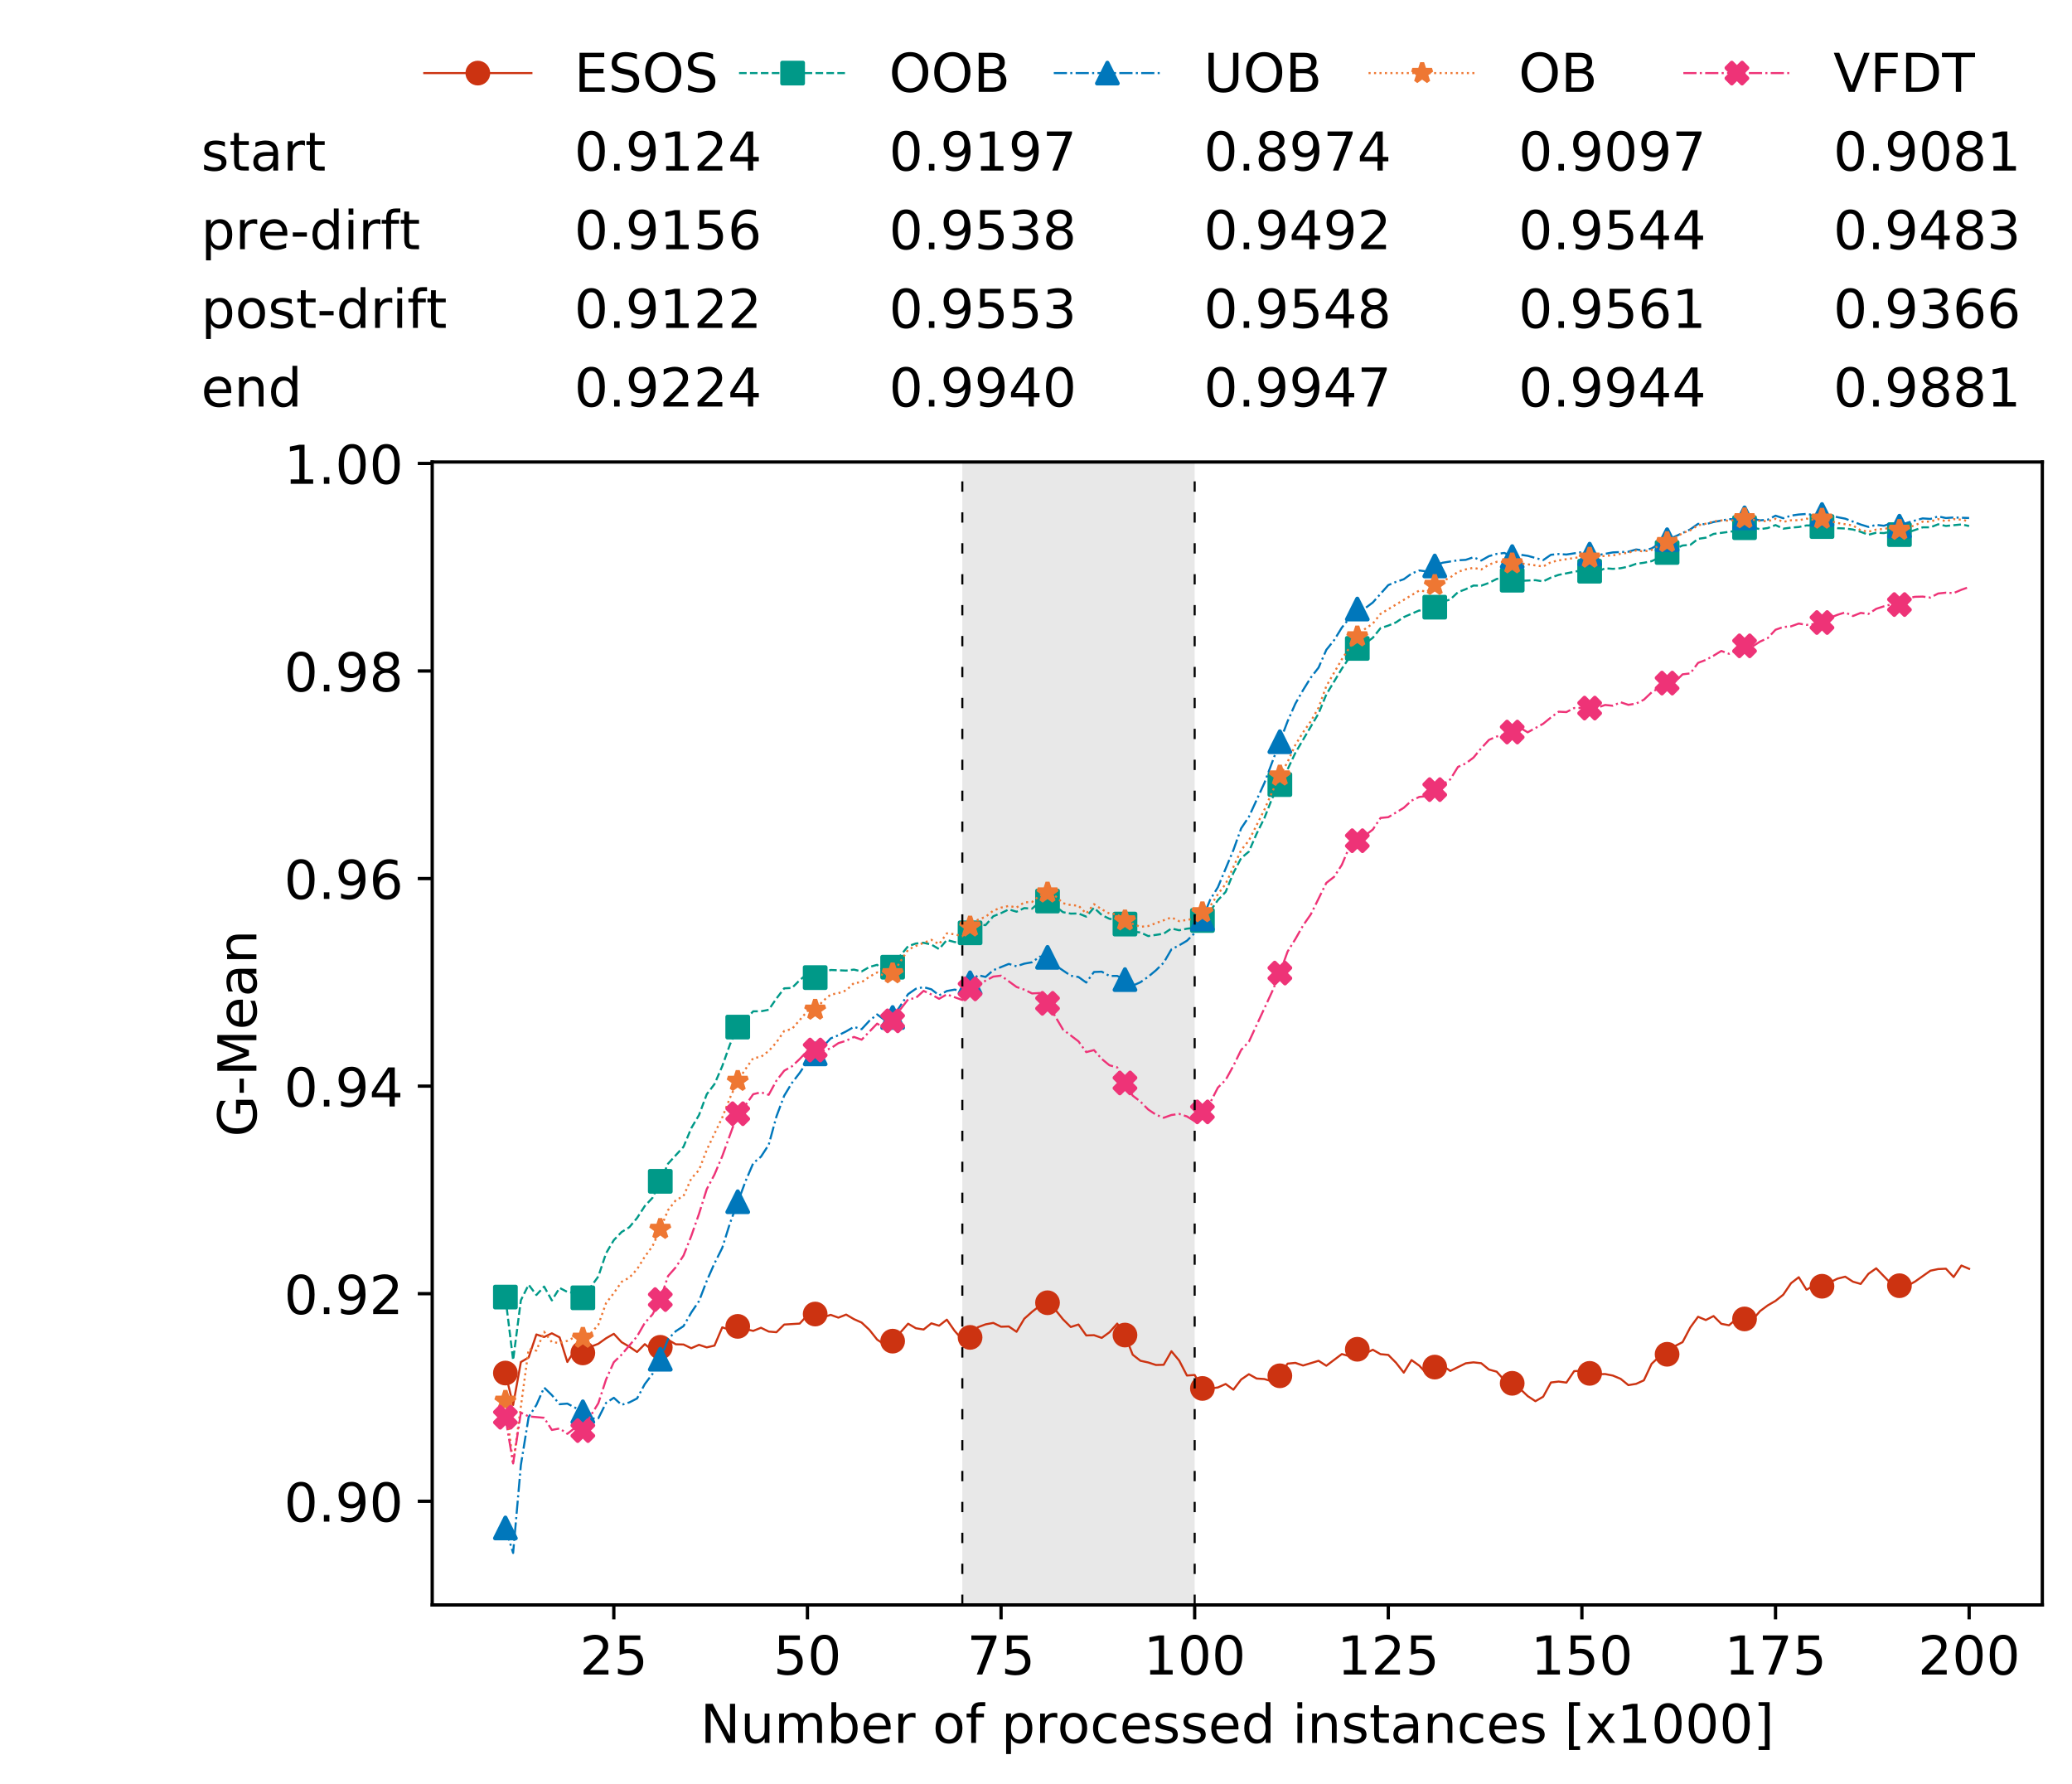 <?xml version="1.0" encoding="utf-8" standalone="no"?>
<!DOCTYPE svg PUBLIC "-//W3C//DTD SVG 1.1//EN"
  "http://www.w3.org/Graphics/SVG/1.1/DTD/svg11.dtd">
<!-- Created with matplotlib (https://matplotlib.org/) -->
<svg height="432.615pt" version="1.1" viewBox="0 0 502.65 432.615" width="502.65pt" xmlns="http://www.w3.org/2000/svg" xmlns:xlink="http://www.w3.org/1999/xlink">
 <defs>
  <style type="text/css">
*{stroke-linecap:butt;stroke-linejoin:round;white-space:pre;}
  </style>
 </defs>
 <g id="figure_1">
  <g id="patch_1">
   <path d="M 0 432.615 
L 502.65 432.615 
L 502.65 0 
L 0 0 
z
" style="fill:#ffffff;"/>
  </g>
  <g id="axes_1">
   <g id="patch_2">
    <path d="M 104.85 389.252 
L 495.45 389.252 
L 495.45 112.052 
L 104.85 112.052 
z
" style="fill:#ffffff;"/>
   </g>
   <g id="patch_3">
    <path clip-path="url(#pd78f5d8669)" d="M 289.817 389.252 
L 289.817 112.052 
L 233.453 112.052 
L 233.453 389.252 
z
" style="fill:#d3d3d3;opacity:0.5;"/>
   </g>
   <g id="matplotlib.axis_1">
    <g id="xtick_1">
     <g id="line2d_1">
      <defs>
       <path d="M 0 0 
L 0 3.5 
" id="m47ca750be6" style="stroke:#000000;stroke-width:0.8;"/>
      </defs>
      <g>
       <use style="stroke:#000000;stroke-width:0.8;" x="148.908" xlink:href="#m47ca750be6" y="389.252"/>
      </g>
     </g>
     <g id="text_1">
      <!-- 25 -->
      <defs>
       <path d="M 19.188 8.297 
L 53.609 8.297 
L 53.609 0 
L 7.328 0 
L 7.328 8.297 
Q 12.938 14.109 22.625 23.891 
Q 32.328 33.688 34.812 36.531 
Q 39.547 41.844 41.422 45.531 
Q 43.312 49.219 43.312 52.781 
Q 43.312 58.594 39.234 62.25 
Q 35.156 65.922 28.609 65.922 
Q 23.969 65.922 18.812 64.312 
Q 13.672 62.703 7.812 59.422 
L 7.812 69.391 
Q 13.766 71.781 18.938 73 
Q 24.125 74.219 28.422 74.219 
Q 39.75 74.219 46.484 68.547 
Q 53.219 62.891 53.219 53.422 
Q 53.219 48.922 51.531 44.891 
Q 49.859 40.875 45.406 35.406 
Q 44.188 33.984 37.641 27.219 
Q 31.109 20.453 19.188 8.297 
z
" id="DejaVuSans-50"/>
       <path d="M 10.797 72.906 
L 49.516 72.906 
L 49.516 64.594 
L 19.828 64.594 
L 19.828 46.734 
Q 21.969 47.469 24.109 47.828 
Q 26.266 48.188 28.422 48.188 
Q 40.625 48.188 47.75 41.5 
Q 54.891 34.812 54.891 23.391 
Q 54.891 11.625 47.562 5.094 
Q 40.234 -1.422 26.906 -1.422 
Q 22.312 -1.422 17.547 -0.641 
Q 12.797 0.141 7.719 1.703 
L 7.719 11.625 
Q 12.109 9.234 16.797 8.062 
Q 21.484 6.891 26.703 6.891 
Q 35.156 6.891 40.078 11.328 
Q 45.016 15.766 45.016 23.391 
Q 45.016 31 40.078 35.438 
Q 35.156 39.891 26.703 39.891 
Q 22.75 39.891 18.812 39.016 
Q 14.891 38.141 10.797 36.281 
z
" id="DejaVuSans-53"/>
      </defs>
      <g transform="translate(140.636 406.13)scale(0.13 -0.13)">
       <use xlink:href="#DejaVuSans-50"/>
       <use x="63.623" xlink:href="#DejaVuSans-53"/>
      </g>
     </g>
    </g>
    <g id="xtick_2">
     <g id="line2d_2">
      <g>
       <use style="stroke:#000000;stroke-width:0.8;" x="195.877" xlink:href="#m47ca750be6" y="389.252"/>
      </g>
     </g>
     <g id="text_2">
      <!-- 50 -->
      <defs>
       <path d="M 31.781 66.406 
Q 24.172 66.406 20.328 58.906 
Q 16.5 51.422 16.5 36.375 
Q 16.5 21.391 20.328 13.891 
Q 24.172 6.391 31.781 6.391 
Q 39.453 6.391 43.281 13.891 
Q 47.125 21.391 47.125 36.375 
Q 47.125 51.422 43.281 58.906 
Q 39.453 66.406 31.781 66.406 
z
M 31.781 74.219 
Q 44.047 74.219 50.516 64.516 
Q 56.984 54.828 56.984 36.375 
Q 56.984 17.969 50.516 8.266 
Q 44.047 -1.422 31.781 -1.422 
Q 19.531 -1.422 13.062 8.266 
Q 6.594 17.969 6.594 36.375 
Q 6.594 54.828 13.062 64.516 
Q 19.531 74.219 31.781 74.219 
z
" id="DejaVuSans-48"/>
      </defs>
      <g transform="translate(187.606 406.13)scale(0.13 -0.13)">
       <use xlink:href="#DejaVuSans-53"/>
       <use x="63.623" xlink:href="#DejaVuSans-48"/>
      </g>
     </g>
    </g>
    <g id="xtick_3">
     <g id="line2d_3">
      <g>
       <use style="stroke:#000000;stroke-width:0.8;" x="242.847" xlink:href="#m47ca750be6" y="389.252"/>
      </g>
     </g>
     <g id="text_3">
      <!-- 75 -->
      <defs>
       <path d="M 8.203 72.906 
L 55.078 72.906 
L 55.078 68.703 
L 28.609 0 
L 18.312 0 
L 43.219 64.594 
L 8.203 64.594 
z
" id="DejaVuSans-55"/>
      </defs>
      <g transform="translate(234.576 406.13)scale(0.13 -0.13)">
       <use xlink:href="#DejaVuSans-55"/>
       <use x="63.623" xlink:href="#DejaVuSans-53"/>
      </g>
     </g>
    </g>
    <g id="xtick_4">
     <g id="line2d_4">
      <g>
       <use style="stroke:#000000;stroke-width:0.8;" x="289.817" xlink:href="#m47ca750be6" y="389.252"/>
      </g>
     </g>
     <g id="text_4">
      <!-- 100 -->
      <defs>
       <path d="M 12.406 8.297 
L 28.516 8.297 
L 28.516 63.922 
L 10.984 60.406 
L 10.984 69.391 
L 28.422 72.906 
L 38.281 72.906 
L 38.281 8.297 
L 54.391 8.297 
L 54.391 0 
L 12.406 0 
z
" id="DejaVuSans-49"/>
      </defs>
      <g transform="translate(277.41 406.13)scale(0.13 -0.13)">
       <use xlink:href="#DejaVuSans-49"/>
       <use x="63.623" xlink:href="#DejaVuSans-48"/>
       <use x="127.246" xlink:href="#DejaVuSans-48"/>
      </g>
     </g>
    </g>
    <g id="xtick_5">
     <g id="line2d_5">
      <g>
       <use style="stroke:#000000;stroke-width:0.8;" x="336.786" xlink:href="#m47ca750be6" y="389.252"/>
      </g>
     </g>
     <g id="text_5">
      <!-- 125 -->
      <g transform="translate(324.379 406.13)scale(0.13 -0.13)">
       <use xlink:href="#DejaVuSans-49"/>
       <use x="63.623" xlink:href="#DejaVuSans-50"/>
       <use x="127.246" xlink:href="#DejaVuSans-53"/>
      </g>
     </g>
    </g>
    <g id="xtick_6">
     <g id="line2d_6">
      <g>
       <use style="stroke:#000000;stroke-width:0.8;" x="383.756" xlink:href="#m47ca750be6" y="389.252"/>
      </g>
     </g>
     <g id="text_6">
      <!-- 150 -->
      <g transform="translate(371.349 406.13)scale(0.13 -0.13)">
       <use xlink:href="#DejaVuSans-49"/>
       <use x="63.623" xlink:href="#DejaVuSans-53"/>
       <use x="127.246" xlink:href="#DejaVuSans-48"/>
      </g>
     </g>
    </g>
    <g id="xtick_7">
     <g id="line2d_7">
      <g>
       <use style="stroke:#000000;stroke-width:0.8;" x="430.726" xlink:href="#m47ca750be6" y="389.252"/>
      </g>
     </g>
     <g id="text_7">
      <!-- 175 -->
      <g transform="translate(418.319 406.13)scale(0.13 -0.13)">
       <use xlink:href="#DejaVuSans-49"/>
       <use x="63.623" xlink:href="#DejaVuSans-55"/>
       <use x="127.246" xlink:href="#DejaVuSans-53"/>
      </g>
     </g>
    </g>
    <g id="xtick_8">
     <g id="line2d_8">
      <g>
       <use style="stroke:#000000;stroke-width:0.8;" x="477.695" xlink:href="#m47ca750be6" y="389.252"/>
      </g>
     </g>
     <g id="text_8">
      <!-- 200 -->
      <g transform="translate(465.289 406.13)scale(0.13 -0.13)">
       <use xlink:href="#DejaVuSans-50"/>
       <use x="63.623" xlink:href="#DejaVuSans-48"/>
       <use x="127.246" xlink:href="#DejaVuSans-48"/>
      </g>
     </g>
    </g>
    <g id="text_9">
     <!-- Number of processed instances [x1000] -->
     <defs>
      <path d="M 9.812 72.906 
L 23.094 72.906 
L 55.422 11.922 
L 55.422 72.906 
L 64.984 72.906 
L 64.984 0 
L 51.703 0 
L 19.391 60.984 
L 19.391 0 
L 9.812 0 
z
" id="DejaVuSans-78"/>
      <path d="M 8.5 21.578 
L 8.5 54.688 
L 17.484 54.688 
L 17.484 21.922 
Q 17.484 14.156 20.5 10.266 
Q 23.531 6.391 29.594 6.391 
Q 36.859 6.391 41.078 11.031 
Q 45.312 15.672 45.312 23.688 
L 45.312 54.688 
L 54.297 54.688 
L 54.297 0 
L 45.312 0 
L 45.312 8.406 
Q 42.047 3.422 37.719 1 
Q 33.406 -1.422 27.688 -1.422 
Q 18.266 -1.422 13.375 4.438 
Q 8.5 10.297 8.5 21.578 
z
M 31.109 56 
z
" id="DejaVuSans-117"/>
      <path d="M 52 44.188 
Q 55.375 50.25 60.062 53.125 
Q 64.75 56 71.094 56 
Q 79.641 56 84.281 50.016 
Q 88.922 44.047 88.922 33.016 
L 88.922 0 
L 79.891 0 
L 79.891 32.719 
Q 79.891 40.578 77.094 44.375 
Q 74.312 48.188 68.609 48.188 
Q 61.625 48.188 57.562 43.547 
Q 53.516 38.922 53.516 30.906 
L 53.516 0 
L 44.484 0 
L 44.484 32.719 
Q 44.484 40.625 41.703 44.406 
Q 38.922 48.188 33.109 48.188 
Q 26.219 48.188 22.156 43.531 
Q 18.109 38.875 18.109 30.906 
L 18.109 0 
L 9.078 0 
L 9.078 54.688 
L 18.109 54.688 
L 18.109 46.188 
Q 21.188 51.219 25.484 53.609 
Q 29.781 56 35.688 56 
Q 41.656 56 45.828 52.969 
Q 50 49.953 52 44.188 
z
" id="DejaVuSans-109"/>
      <path d="M 48.688 27.297 
Q 48.688 37.203 44.609 42.844 
Q 40.531 48.484 33.406 48.484 
Q 26.266 48.484 22.188 42.844 
Q 18.109 37.203 18.109 27.297 
Q 18.109 17.391 22.188 11.75 
Q 26.266 6.109 33.406 6.109 
Q 40.531 6.109 44.609 11.75 
Q 48.688 17.391 48.688 27.297 
z
M 18.109 46.391 
Q 20.953 51.266 25.266 53.625 
Q 29.594 56 35.594 56 
Q 45.562 56 51.781 48.094 
Q 58.016 40.188 58.016 27.297 
Q 58.016 14.406 51.781 6.484 
Q 45.562 -1.422 35.594 -1.422 
Q 29.594 -1.422 25.266 0.953 
Q 20.953 3.328 18.109 8.203 
L 18.109 0 
L 9.078 0 
L 9.078 75.984 
L 18.109 75.984 
z
" id="DejaVuSans-98"/>
      <path d="M 56.203 29.594 
L 56.203 25.203 
L 14.891 25.203 
Q 15.484 15.922 20.484 11.062 
Q 25.484 6.203 34.422 6.203 
Q 39.594 6.203 44.453 7.469 
Q 49.312 8.734 54.109 11.281 
L 54.109 2.781 
Q 49.266 0.734 44.188 -0.344 
Q 39.109 -1.422 33.891 -1.422 
Q 20.797 -1.422 13.156 6.188 
Q 5.516 13.812 5.516 26.812 
Q 5.516 40.234 12.766 48.109 
Q 20.016 56 32.328 56 
Q 43.359 56 49.781 48.891 
Q 56.203 41.797 56.203 29.594 
z
M 47.219 32.234 
Q 47.125 39.594 43.094 43.984 
Q 39.062 48.391 32.422 48.391 
Q 24.906 48.391 20.391 44.141 
Q 15.875 39.891 15.188 32.172 
z
" id="DejaVuSans-101"/>
      <path d="M 41.109 46.297 
Q 39.594 47.172 37.812 47.578 
Q 36.031 48 33.891 48 
Q 26.266 48 22.188 43.047 
Q 18.109 38.094 18.109 28.812 
L 18.109 0 
L 9.078 0 
L 9.078 54.688 
L 18.109 54.688 
L 18.109 46.188 
Q 20.953 51.172 25.484 53.578 
Q 30.031 56 36.531 56 
Q 37.453 56 38.578 55.875 
Q 39.703 55.766 41.062 55.516 
z
" id="DejaVuSans-114"/>
      <path id="DejaVuSans-32"/>
      <path d="M 30.609 48.391 
Q 23.391 48.391 19.188 42.75 
Q 14.984 37.109 14.984 27.297 
Q 14.984 17.484 19.156 11.844 
Q 23.344 6.203 30.609 6.203 
Q 37.797 6.203 41.984 11.859 
Q 46.188 17.531 46.188 27.297 
Q 46.188 37.016 41.984 42.703 
Q 37.797 48.391 30.609 48.391 
z
M 30.609 56 
Q 42.328 56 49.016 48.375 
Q 55.719 40.766 55.719 27.297 
Q 55.719 13.875 49.016 6.219 
Q 42.328 -1.422 30.609 -1.422 
Q 18.844 -1.422 12.172 6.219 
Q 5.516 13.875 5.516 27.297 
Q 5.516 40.766 12.172 48.375 
Q 18.844 56 30.609 56 
z
" id="DejaVuSans-111"/>
      <path d="M 37.109 75.984 
L 37.109 68.5 
L 28.516 68.5 
Q 23.688 68.5 21.797 66.547 
Q 19.922 64.594 19.922 59.516 
L 19.922 54.688 
L 34.719 54.688 
L 34.719 47.703 
L 19.922 47.703 
L 19.922 0 
L 10.891 0 
L 10.891 47.703 
L 2.297 47.703 
L 2.297 54.688 
L 10.891 54.688 
L 10.891 58.5 
Q 10.891 67.625 15.141 71.797 
Q 19.391 75.984 28.609 75.984 
z
" id="DejaVuSans-102"/>
      <path d="M 18.109 8.203 
L 18.109 -20.797 
L 9.078 -20.797 
L 9.078 54.688 
L 18.109 54.688 
L 18.109 46.391 
Q 20.953 51.266 25.266 53.625 
Q 29.594 56 35.594 56 
Q 45.562 56 51.781 48.094 
Q 58.016 40.188 58.016 27.297 
Q 58.016 14.406 51.781 6.484 
Q 45.562 -1.422 35.594 -1.422 
Q 29.594 -1.422 25.266 0.953 
Q 20.953 3.328 18.109 8.203 
z
M 48.688 27.297 
Q 48.688 37.203 44.609 42.844 
Q 40.531 48.484 33.406 48.484 
Q 26.266 48.484 22.188 42.844 
Q 18.109 37.203 18.109 27.297 
Q 18.109 17.391 22.188 11.75 
Q 26.266 6.109 33.406 6.109 
Q 40.531 6.109 44.609 11.75 
Q 48.688 17.391 48.688 27.297 
z
" id="DejaVuSans-112"/>
      <path d="M 48.781 52.594 
L 48.781 44.188 
Q 44.969 46.297 41.141 47.344 
Q 37.312 48.391 33.406 48.391 
Q 24.656 48.391 19.812 42.844 
Q 14.984 37.312 14.984 27.297 
Q 14.984 17.281 19.812 11.734 
Q 24.656 6.203 33.406 6.203 
Q 37.312 6.203 41.141 7.25 
Q 44.969 8.297 48.781 10.406 
L 48.781 2.094 
Q 45.016 0.344 40.984 -0.531 
Q 36.969 -1.422 32.422 -1.422 
Q 20.062 -1.422 12.781 6.344 
Q 5.516 14.109 5.516 27.297 
Q 5.516 40.672 12.859 48.328 
Q 20.219 56 33.016 56 
Q 37.156 56 41.109 55.141 
Q 45.062 54.297 48.781 52.594 
z
" id="DejaVuSans-99"/>
      <path d="M 44.281 53.078 
L 44.281 44.578 
Q 40.484 46.531 36.375 47.5 
Q 32.281 48.484 27.875 48.484 
Q 21.188 48.484 17.844 46.438 
Q 14.5 44.391 14.5 40.281 
Q 14.5 37.156 16.891 35.375 
Q 19.281 33.594 26.516 31.984 
L 29.594 31.297 
Q 39.156 29.25 43.188 25.516 
Q 47.219 21.781 47.219 15.094 
Q 47.219 7.469 41.188 3.016 
Q 35.156 -1.422 24.609 -1.422 
Q 20.219 -1.422 15.453 -0.562 
Q 10.688 0.297 5.422 2 
L 5.422 11.281 
Q 10.406 8.688 15.234 7.391 
Q 20.062 6.109 24.812 6.109 
Q 31.156 6.109 34.562 8.281 
Q 37.984 10.453 37.984 14.406 
Q 37.984 18.062 35.516 20.016 
Q 33.062 21.969 24.703 23.781 
L 21.578 24.516 
Q 13.234 26.266 9.516 29.906 
Q 5.812 33.547 5.812 39.891 
Q 5.812 47.609 11.281 51.797 
Q 16.75 56 26.812 56 
Q 31.781 56 36.172 55.266 
Q 40.578 54.547 44.281 53.078 
z
" id="DejaVuSans-115"/>
      <path d="M 45.406 46.391 
L 45.406 75.984 
L 54.391 75.984 
L 54.391 0 
L 45.406 0 
L 45.406 8.203 
Q 42.578 3.328 38.25 0.953 
Q 33.938 -1.422 27.875 -1.422 
Q 17.969 -1.422 11.734 6.484 
Q 5.516 14.406 5.516 27.297 
Q 5.516 40.188 11.734 48.094 
Q 17.969 56 27.875 56 
Q 33.938 56 38.25 53.625 
Q 42.578 51.266 45.406 46.391 
z
M 14.797 27.297 
Q 14.797 17.391 18.875 11.75 
Q 22.953 6.109 30.078 6.109 
Q 37.203 6.109 41.297 11.75 
Q 45.406 17.391 45.406 27.297 
Q 45.406 37.203 41.297 42.844 
Q 37.203 48.484 30.078 48.484 
Q 22.953 48.484 18.875 42.844 
Q 14.797 37.203 14.797 27.297 
z
" id="DejaVuSans-100"/>
      <path d="M 9.422 54.688 
L 18.406 54.688 
L 18.406 0 
L 9.422 0 
z
M 9.422 75.984 
L 18.406 75.984 
L 18.406 64.594 
L 9.422 64.594 
z
" id="DejaVuSans-105"/>
      <path d="M 54.891 33.016 
L 54.891 0 
L 45.906 0 
L 45.906 32.719 
Q 45.906 40.484 42.875 44.328 
Q 39.844 48.188 33.797 48.188 
Q 26.516 48.188 22.312 43.547 
Q 18.109 38.922 18.109 30.906 
L 18.109 0 
L 9.078 0 
L 9.078 54.688 
L 18.109 54.688 
L 18.109 46.188 
Q 21.344 51.125 25.703 53.562 
Q 30.078 56 35.797 56 
Q 45.219 56 50.047 50.172 
Q 54.891 44.344 54.891 33.016 
z
" id="DejaVuSans-110"/>
      <path d="M 18.312 70.219 
L 18.312 54.688 
L 36.812 54.688 
L 36.812 47.703 
L 18.312 47.703 
L 18.312 18.016 
Q 18.312 11.328 20.141 9.422 
Q 21.969 7.516 27.594 7.516 
L 36.812 7.516 
L 36.812 0 
L 27.594 0 
Q 17.188 0 13.234 3.875 
Q 9.281 7.766 9.281 18.016 
L 9.281 47.703 
L 2.688 47.703 
L 2.688 54.688 
L 9.281 54.688 
L 9.281 70.219 
z
" id="DejaVuSans-116"/>
      <path d="M 34.281 27.484 
Q 23.391 27.484 19.188 25 
Q 14.984 22.516 14.984 16.5 
Q 14.984 11.719 18.141 8.906 
Q 21.297 6.109 26.703 6.109 
Q 34.188 6.109 38.703 11.406 
Q 43.219 16.703 43.219 25.484 
L 43.219 27.484 
z
M 52.203 31.203 
L 52.203 0 
L 43.219 0 
L 43.219 8.297 
Q 40.141 3.328 35.547 0.953 
Q 30.953 -1.422 24.312 -1.422 
Q 15.922 -1.422 10.953 3.297 
Q 6 8.016 6 15.922 
Q 6 25.141 12.172 29.828 
Q 18.359 34.516 30.609 34.516 
L 43.219 34.516 
L 43.219 35.406 
Q 43.219 41.609 39.141 45 
Q 35.062 48.391 27.688 48.391 
Q 23 48.391 18.547 47.266 
Q 14.109 46.141 10.016 43.891 
L 10.016 52.203 
Q 14.938 54.109 19.578 55.047 
Q 24.219 56 28.609 56 
Q 40.484 56 46.344 49.844 
Q 52.203 43.703 52.203 31.203 
z
" id="DejaVuSans-97"/>
      <path d="M 8.594 75.984 
L 29.297 75.984 
L 29.297 69 
L 17.578 69 
L 17.578 -6.203 
L 29.297 -6.203 
L 29.297 -13.188 
L 8.594 -13.188 
z
" id="DejaVuSans-91"/>
      <path d="M 54.891 54.688 
L 35.109 28.078 
L 55.906 0 
L 45.312 0 
L 29.391 21.484 
L 13.484 0 
L 2.875 0 
L 24.125 28.609 
L 4.688 54.688 
L 15.281 54.688 
L 29.781 35.203 
L 44.281 54.688 
z
" id="DejaVuSans-120"/>
      <path d="M 30.422 75.984 
L 30.422 -13.188 
L 9.719 -13.188 
L 9.719 -6.203 
L 21.391 -6.203 
L 21.391 69 
L 9.719 69 
L 9.719 75.984 
z
" id="DejaVuSans-93"/>
     </defs>
     <g transform="translate(169.881 422.711)scale(0.13 -0.13)">
      <use xlink:href="#DejaVuSans-78"/>
      <use x="74.805" xlink:href="#DejaVuSans-117"/>
      <use x="138.184" xlink:href="#DejaVuSans-109"/>
      <use x="235.596" xlink:href="#DejaVuSans-98"/>
      <use x="299.072" xlink:href="#DejaVuSans-101"/>
      <use x="360.596" xlink:href="#DejaVuSans-114"/>
      <use x="401.709" xlink:href="#DejaVuSans-32"/>
      <use x="433.496" xlink:href="#DejaVuSans-111"/>
      <use x="494.678" xlink:href="#DejaVuSans-102"/>
      <use x="529.883" xlink:href="#DejaVuSans-32"/>
      <use x="561.67" xlink:href="#DejaVuSans-112"/>
      <use x="625.146" xlink:href="#DejaVuSans-114"/>
      <use x="666.229" xlink:href="#DejaVuSans-111"/>
      <use x="727.41" xlink:href="#DejaVuSans-99"/>
      <use x="782.391" xlink:href="#DejaVuSans-101"/>
      <use x="843.914" xlink:href="#DejaVuSans-115"/>
      <use x="896.014" xlink:href="#DejaVuSans-115"/>
      <use x="948.113" xlink:href="#DejaVuSans-101"/>
      <use x="1009.637" xlink:href="#DejaVuSans-100"/>
      <use x="1073.113" xlink:href="#DejaVuSans-32"/>
      <use x="1104.9" xlink:href="#DejaVuSans-105"/>
      <use x="1132.684" xlink:href="#DejaVuSans-110"/>
      <use x="1196.062" xlink:href="#DejaVuSans-115"/>
      <use x="1248.162" xlink:href="#DejaVuSans-116"/>
      <use x="1287.371" xlink:href="#DejaVuSans-97"/>
      <use x="1348.65" xlink:href="#DejaVuSans-110"/>
      <use x="1412.029" xlink:href="#DejaVuSans-99"/>
      <use x="1467.01" xlink:href="#DejaVuSans-101"/>
      <use x="1528.533" xlink:href="#DejaVuSans-115"/>
      <use x="1580.633" xlink:href="#DejaVuSans-32"/>
      <use x="1612.42" xlink:href="#DejaVuSans-91"/>
      <use x="1651.434" xlink:href="#DejaVuSans-120"/>
      <use x="1710.613" xlink:href="#DejaVuSans-49"/>
      <use x="1774.236" xlink:href="#DejaVuSans-48"/>
      <use x="1837.859" xlink:href="#DejaVuSans-48"/>
      <use x="1901.482" xlink:href="#DejaVuSans-48"/>
      <use x="1965.105" xlink:href="#DejaVuSans-93"/>
     </g>
    </g>
   </g>
   <g id="matplotlib.axis_2">
    <g id="ytick_1">
     <g id="line2d_9">
      <defs>
       <path d="M 0 0 
L -3.5 0 
" id="m0f8591cc75" style="stroke:#000000;stroke-width:0.8;"/>
      </defs>
      <g>
       <use style="stroke:#000000;stroke-width:0.8;" x="104.85" xlink:href="#m0f8591cc75" y="364.104"/>
      </g>
     </g>
     <g id="text_10">
      <!-- 0.90 -->
      <defs>
       <path d="M 10.688 12.406 
L 21 12.406 
L 21 0 
L 10.688 0 
z
" id="DejaVuSans-46"/>
       <path d="M 10.984 1.516 
L 10.984 10.5 
Q 14.703 8.734 18.5 7.812 
Q 22.312 6.891 25.984 6.891 
Q 35.75 6.891 40.891 13.453 
Q 46.047 20.016 46.781 33.406 
Q 43.953 29.203 39.594 26.953 
Q 35.25 24.703 29.984 24.703 
Q 19.047 24.703 12.672 31.312 
Q 6.297 37.938 6.297 49.422 
Q 6.297 60.641 12.938 67.422 
Q 19.578 74.219 30.609 74.219 
Q 43.266 74.219 49.922 64.516 
Q 56.594 54.828 56.594 36.375 
Q 56.594 19.141 48.406 8.859 
Q 40.234 -1.422 26.422 -1.422 
Q 22.703 -1.422 18.891 -0.688 
Q 15.094 0.047 10.984 1.516 
z
M 30.609 32.422 
Q 37.25 32.422 41.125 36.953 
Q 45.016 41.5 45.016 49.422 
Q 45.016 57.281 41.125 61.844 
Q 37.25 66.406 30.609 66.406 
Q 23.969 66.406 20.094 61.844 
Q 16.219 57.281 16.219 49.422 
Q 16.219 41.5 20.094 36.953 
Q 23.969 32.422 30.609 32.422 
z
" id="DejaVuSans-57"/>
      </defs>
      <g transform="translate(68.905 369.043)scale(0.13 -0.13)">
       <use xlink:href="#DejaVuSans-48"/>
       <use x="63.623" xlink:href="#DejaVuSans-46"/>
       <use x="95.41" xlink:href="#DejaVuSans-57"/>
       <use x="159.033" xlink:href="#DejaVuSans-48"/>
      </g>
     </g>
    </g>
    <g id="ytick_2">
     <g id="line2d_10">
      <g>
       <use style="stroke:#000000;stroke-width:0.8;" x="104.85" xlink:href="#m0f8591cc75" y="313.763"/>
      </g>
     </g>
     <g id="text_11">
      <!-- 0.92 -->
      <g transform="translate(68.905 318.702)scale(0.13 -0.13)">
       <use xlink:href="#DejaVuSans-48"/>
       <use x="63.623" xlink:href="#DejaVuSans-46"/>
       <use x="95.41" xlink:href="#DejaVuSans-57"/>
       <use x="159.033" xlink:href="#DejaVuSans-50"/>
      </g>
     </g>
    </g>
    <g id="ytick_3">
     <g id="line2d_11">
      <g>
       <use style="stroke:#000000;stroke-width:0.8;" x="104.85" xlink:href="#m0f8591cc75" y="263.422"/>
      </g>
     </g>
     <g id="text_12">
      <!-- 0.94 -->
      <defs>
       <path d="M 37.797 64.312 
L 12.891 25.391 
L 37.797 25.391 
z
M 35.203 72.906 
L 47.609 72.906 
L 47.609 25.391 
L 58.016 25.391 
L 58.016 17.188 
L 47.609 17.188 
L 47.609 0 
L 37.797 0 
L 37.797 17.188 
L 4.891 17.188 
L 4.891 26.703 
z
" id="DejaVuSans-52"/>
      </defs>
      <g transform="translate(68.905 268.361)scale(0.13 -0.13)">
       <use xlink:href="#DejaVuSans-48"/>
       <use x="63.623" xlink:href="#DejaVuSans-46"/>
       <use x="95.41" xlink:href="#DejaVuSans-57"/>
       <use x="159.033" xlink:href="#DejaVuSans-52"/>
      </g>
     </g>
    </g>
    <g id="ytick_4">
     <g id="line2d_12">
      <g>
       <use style="stroke:#000000;stroke-width:0.8;" x="104.85" xlink:href="#m0f8591cc75" y="213.082"/>
      </g>
     </g>
     <g id="text_13">
      <!-- 0.96 -->
      <defs>
       <path d="M 33.016 40.375 
Q 26.375 40.375 22.484 35.828 
Q 18.609 31.297 18.609 23.391 
Q 18.609 15.531 22.484 10.953 
Q 26.375 6.391 33.016 6.391 
Q 39.656 6.391 43.531 10.953 
Q 47.406 15.531 47.406 23.391 
Q 47.406 31.297 43.531 35.828 
Q 39.656 40.375 33.016 40.375 
z
M 52.594 71.297 
L 52.594 62.312 
Q 48.875 64.062 45.094 64.984 
Q 41.312 65.922 37.594 65.922 
Q 27.828 65.922 22.672 59.328 
Q 17.531 52.734 16.797 39.406 
Q 19.672 43.656 24.016 45.922 
Q 28.375 48.188 33.594 48.188 
Q 44.578 48.188 50.953 41.516 
Q 57.328 34.859 57.328 23.391 
Q 57.328 12.156 50.688 5.359 
Q 44.047 -1.422 33.016 -1.422 
Q 20.359 -1.422 13.672 8.266 
Q 6.984 17.969 6.984 36.375 
Q 6.984 53.656 15.188 63.938 
Q 23.391 74.219 37.203 74.219 
Q 40.922 74.219 44.703 73.484 
Q 48.484 72.75 52.594 71.297 
z
" id="DejaVuSans-54"/>
      </defs>
      <g transform="translate(68.905 218.021)scale(0.13 -0.13)">
       <use xlink:href="#DejaVuSans-48"/>
       <use x="63.623" xlink:href="#DejaVuSans-46"/>
       <use x="95.41" xlink:href="#DejaVuSans-57"/>
       <use x="159.033" xlink:href="#DejaVuSans-54"/>
      </g>
     </g>
    </g>
    <g id="ytick_5">
     <g id="line2d_13">
      <g>
       <use style="stroke:#000000;stroke-width:0.8;" x="104.85" xlink:href="#m0f8591cc75" y="162.741"/>
      </g>
     </g>
     <g id="text_14">
      <!-- 0.98 -->
      <defs>
       <path d="M 31.781 34.625 
Q 24.75 34.625 20.719 30.859 
Q 16.703 27.094 16.703 20.516 
Q 16.703 13.922 20.719 10.156 
Q 24.75 6.391 31.781 6.391 
Q 38.812 6.391 42.859 10.172 
Q 46.922 13.969 46.922 20.516 
Q 46.922 27.094 42.891 30.859 
Q 38.875 34.625 31.781 34.625 
z
M 21.922 38.812 
Q 15.578 40.375 12.031 44.719 
Q 8.5 49.078 8.5 55.328 
Q 8.5 64.062 14.719 69.141 
Q 20.953 74.219 31.781 74.219 
Q 42.672 74.219 48.875 69.141 
Q 55.078 64.062 55.078 55.328 
Q 55.078 49.078 51.531 44.719 
Q 48 40.375 41.703 38.812 
Q 48.828 37.156 52.797 32.312 
Q 56.781 27.484 56.781 20.516 
Q 56.781 9.906 50.312 4.234 
Q 43.844 -1.422 31.781 -1.422 
Q 19.734 -1.422 13.25 4.234 
Q 6.781 9.906 6.781 20.516 
Q 6.781 27.484 10.781 32.312 
Q 14.797 37.156 21.922 38.812 
z
M 18.312 54.391 
Q 18.312 48.734 21.844 45.562 
Q 25.391 42.391 31.781 42.391 
Q 38.141 42.391 41.719 45.562 
Q 45.312 48.734 45.312 54.391 
Q 45.312 60.062 41.719 63.234 
Q 38.141 66.406 31.781 66.406 
Q 25.391 66.406 21.844 63.234 
Q 18.312 60.062 18.312 54.391 
z
" id="DejaVuSans-56"/>
      </defs>
      <g transform="translate(68.905 167.68)scale(0.13 -0.13)">
       <use xlink:href="#DejaVuSans-48"/>
       <use x="63.623" xlink:href="#DejaVuSans-46"/>
       <use x="95.41" xlink:href="#DejaVuSans-57"/>
       <use x="159.033" xlink:href="#DejaVuSans-56"/>
      </g>
     </g>
    </g>
    <g id="ytick_6">
     <g id="line2d_14">
      <g>
       <use style="stroke:#000000;stroke-width:0.8;" x="104.85" xlink:href="#m0f8591cc75" y="112.4"/>
      </g>
     </g>
     <g id="text_15">
      <!-- 1.00 -->
      <g transform="translate(68.905 117.339)scale(0.13 -0.13)">
       <use xlink:href="#DejaVuSans-49"/>
       <use x="63.623" xlink:href="#DejaVuSans-46"/>
       <use x="95.41" xlink:href="#DejaVuSans-48"/>
       <use x="159.033" xlink:href="#DejaVuSans-48"/>
      </g>
     </g>
    </g>
    <g id="text_16">
     <!-- G-Mean -->
     <defs>
      <path d="M 59.516 10.406 
L 59.516 29.984 
L 43.406 29.984 
L 43.406 38.094 
L 69.281 38.094 
L 69.281 6.781 
Q 63.578 2.734 56.688 0.656 
Q 49.812 -1.422 42 -1.422 
Q 24.906 -1.422 15.25 8.562 
Q 5.609 18.562 5.609 36.375 
Q 5.609 54.25 15.25 64.234 
Q 24.906 74.219 42 74.219 
Q 49.125 74.219 55.547 72.453 
Q 61.969 70.703 67.391 67.281 
L 67.391 56.781 
Q 61.922 61.422 55.766 63.766 
Q 49.609 66.109 42.828 66.109 
Q 29.438 66.109 22.719 58.641 
Q 16.016 51.172 16.016 36.375 
Q 16.016 21.625 22.719 14.156 
Q 29.438 6.688 42.828 6.688 
Q 48.047 6.688 52.141 7.594 
Q 56.25 8.5 59.516 10.406 
z
" id="DejaVuSans-71"/>
      <path d="M 4.891 31.391 
L 31.203 31.391 
L 31.203 23.391 
L 4.891 23.391 
z
" id="DejaVuSans-45"/>
      <path d="M 9.812 72.906 
L 24.516 72.906 
L 43.109 23.297 
L 61.812 72.906 
L 76.516 72.906 
L 76.516 0 
L 66.891 0 
L 66.891 64.016 
L 48.094 14.016 
L 38.188 14.016 
L 19.391 64.016 
L 19.391 0 
L 9.812 0 
z
" id="DejaVuSans-77"/>
     </defs>
     <g transform="translate(62.201 275.744)rotate(-90)scale(0.13 -0.13)">
      <use xlink:href="#DejaVuSans-71"/>
      <use x="77.49" xlink:href="#DejaVuSans-45"/>
      <use x="113.574" xlink:href="#DejaVuSans-77"/>
      <use x="199.854" xlink:href="#DejaVuSans-101"/>
      <use x="261.377" xlink:href="#DejaVuSans-97"/>
      <use x="322.656" xlink:href="#DejaVuSans-110"/>
     </g>
    </g>
   </g>
   <g id="line2d_15"/>
   <g id="line2d_16"/>
   <g id="line2d_17"/>
   <g id="line2d_18"/>
   <g id="line2d_19"/>
   <g id="line2d_20">
    <path clip-path="url(#pd78f5d8669)" d="M 122.605 333.012 
L 124.483 340.75 
L 126.362 330.34 
L 128.241 329.247 
L 130.12 323.652 
L 131.998 324.271 
L 133.877 323.371 
L 135.756 324.355 
L 137.635 330.33 
L 139.514 327.359 
L 141.392 328.13 
L 143.271 326.653 
L 145.15 325.914 
L 147.029 324.574 
L 148.908 323.498 
L 150.786 325.517 
L 152.665 326.609 
L 154.544 327.902 
L 156.423 326.004 
L 158.302 327.485 
L 160.18 326.766 
L 162.059 324.929 
L 163.938 326.038 
L 165.817 326.091 
L 167.695 326.988 
L 169.574 326.169 
L 171.453 326.787 
L 173.332 326.352 
L 175.211 321.926 
L 177.089 322.538 
L 178.968 321.692 
L 180.847 322.364 
L 182.726 322.783 
L 184.605 322.027 
L 186.483 322.949 
L 188.362 323.105 
L 190.241 321.247 
L 193.998 321.014 
L 195.877 318.98 
L 197.756 318.699 
L 199.635 319.506 
L 201.514 318.896 
L 203.392 319.576 
L 205.271 318.832 
L 207.15 319.932 
L 209.029 320.769 
L 210.908 322.532 
L 212.786 324.896 
L 214.665 326.163 
L 216.544 325.273 
L 220.302 321.04 
L 222.18 322.143 
L 224.059 322.455 
L 225.938 320.953 
L 227.817 321.524 
L 229.695 320.064 
L 231.574 322.766 
L 233.453 324.909 
L 235.332 324.365 
L 237.211 321.9 
L 239.089 321.202 
L 240.968 320.851 
L 242.847 321.773 
L 244.726 321.708 
L 246.605 323 
L 248.483 319.837 
L 250.362 318.166 
L 252.241 316.698 
L 254.12 315.96 
L 255.998 317.648 
L 257.877 319.978 
L 259.756 321.843 
L 261.635 321.24 
L 263.514 323.89 
L 265.392 323.825 
L 267.271 324.484 
L 269.15 323.117 
L 271.029 321.016 
L 272.908 323.797 
L 274.786 328.564 
L 276.665 330.033 
L 278.544 330.444 
L 280.423 331.053 
L 282.302 331.007 
L 284.18 327.724 
L 286.059 329.976 
L 287.938 333.61 
L 289.817 333.477 
L 291.695 336.746 
L 293.574 336.774 
L 295.453 336.508 
L 297.332 335.665 
L 299.211 337.046 
L 301.089 334.583 
L 302.968 333.294 
L 304.847 334.342 
L 306.726 334.463 
L 308.605 335.046 
L 310.483 333.677 
L 312.362 330.727 
L 314.241 330.544 
L 316.12 331.18 
L 319.877 330.039 
L 321.756 331.239 
L 325.514 328.411 
L 327.392 328.918 
L 329.271 327.244 
L 331.15 328.312 
L 333.029 327.361 
L 334.908 328.434 
L 336.786 328.61 
L 338.665 330.514 
L 340.544 332.911 
L 342.423 329.866 
L 344.302 331.215 
L 346.18 333.232 
L 348.059 331.567 
L 349.938 331.16 
L 351.817 332.502 
L 355.574 330.646 
L 357.453 330.412 
L 359.332 330.625 
L 361.211 332.16 
L 363.089 332.681 
L 364.968 334.759 
L 366.847 335.498 
L 368.726 336.819 
L 370.605 338.596 
L 372.483 339.838 
L 374.362 338.748 
L 376.241 335.301 
L 378.12 335.072 
L 379.998 335.329 
L 381.877 332.548 
L 383.756 332.457 
L 385.635 333.087 
L 387.514 333.304 
L 389.392 333.253 
L 391.271 333.626 
L 393.15 334.41 
L 395.029 335.938 
L 396.908 335.633 
L 398.786 334.782 
L 400.665 330.778 
L 402.544 329.01 
L 404.423 328.458 
L 406.302 326.486 
L 408.18 325.514 
L 410.059 321.942 
L 411.938 319.359 
L 413.817 320.152 
L 415.695 319.188 
L 417.574 321.065 
L 419.453 321.426 
L 421.332 319.788 
L 423.211 319.889 
L 425.089 320.181 
L 426.968 317.989 
L 428.847 316.6 
L 430.726 315.511 
L 432.605 314.003 
L 434.483 311.232 
L 436.362 309.772 
L 438.241 312.806 
L 440.12 311.737 
L 441.998 311.958 
L 445.756 310.117 
L 447.635 309.64 
L 449.514 310.854 
L 451.392 311.397 
L 453.271 308.943 
L 455.15 307.612 
L 458.908 311.476 
L 460.786 311.83 
L 462.665 311.879 
L 464.544 310.843 
L 468.302 308.187 
L 470.18 307.792 
L 472.059 307.704 
L 473.938 309.721 
L 475.817 306.933 
L 477.695 307.732 
L 477.695 307.732 
" style="fill:none;stroke:#cc3311;stroke-linecap:square;stroke-width:0.5;"/>
    <defs>
     <path d="M 0 2.5 
C 0.663 2.5 1.299 2.237 1.768 1.768 
C 2.237 1.299 2.5 0.663 2.5 0 
C 2.5 -0.663 2.237 -1.299 1.768 -1.768 
C 1.299 -2.237 0.663 -2.5 0 -2.5 
C -0.663 -2.5 -1.299 -2.237 -1.768 -1.768 
C -2.237 -1.299 -2.5 -0.663 -2.5 0 
C -2.5 0.663 -2.237 1.299 -1.768 1.768 
C -1.299 2.237 -0.663 2.5 0 2.5 
z
" id="m168156e405" style="stroke:#cc3311;"/>
    </defs>
    <g clip-path="url(#pd78f5d8669)">
     <use style="fill:#cc3311;stroke:#cc3311;" x="122.605" xlink:href="#m168156e405" y="333.012"/>
     <use style="fill:#cc3311;stroke:#cc3311;" x="141.392" xlink:href="#m168156e405" y="328.13"/>
     <use style="fill:#cc3311;stroke:#cc3311;" x="160.18" xlink:href="#m168156e405" y="326.766"/>
     <use style="fill:#cc3311;stroke:#cc3311;" x="178.968" xlink:href="#m168156e405" y="321.692"/>
     <use style="fill:#cc3311;stroke:#cc3311;" x="197.756" xlink:href="#m168156e405" y="318.699"/>
     <use style="fill:#cc3311;stroke:#cc3311;" x="216.544" xlink:href="#m168156e405" y="325.273"/>
     <use style="fill:#cc3311;stroke:#cc3311;" x="235.332" xlink:href="#m168156e405" y="324.365"/>
     <use style="fill:#cc3311;stroke:#cc3311;" x="254.12" xlink:href="#m168156e405" y="315.96"/>
     <use style="fill:#cc3311;stroke:#cc3311;" x="272.908" xlink:href="#m168156e405" y="323.797"/>
     <use style="fill:#cc3311;stroke:#cc3311;" x="291.695" xlink:href="#m168156e405" y="336.746"/>
     <use style="fill:#cc3311;stroke:#cc3311;" x="310.483" xlink:href="#m168156e405" y="333.677"/>
     <use style="fill:#cc3311;stroke:#cc3311;" x="329.271" xlink:href="#m168156e405" y="327.244"/>
     <use style="fill:#cc3311;stroke:#cc3311;" x="348.059" xlink:href="#m168156e405" y="331.567"/>
     <use style="fill:#cc3311;stroke:#cc3311;" x="366.847" xlink:href="#m168156e405" y="335.498"/>
     <use style="fill:#cc3311;stroke:#cc3311;" x="385.635" xlink:href="#m168156e405" y="333.087"/>
     <use style="fill:#cc3311;stroke:#cc3311;" x="404.423" xlink:href="#m168156e405" y="328.458"/>
     <use style="fill:#cc3311;stroke:#cc3311;" x="423.211" xlink:href="#m168156e405" y="319.889"/>
     <use style="fill:#cc3311;stroke:#cc3311;" x="441.998" xlink:href="#m168156e405" y="311.958"/>
     <use style="fill:#cc3311;stroke:#cc3311;" x="460.786" xlink:href="#m168156e405" y="311.83"/>
    </g>
   </g>
   <g id="line2d_21"/>
   <g id="line2d_22"/>
   <g id="line2d_23"/>
   <g id="line2d_24"/>
   <g id="line2d_25">
    <path clip-path="url(#pd78f5d8669)" d="M 122.605 314.585 
L 124.483 329.883 
L 126.362 315.355 
L 128.241 311.592 
L 130.12 314.074 
L 131.998 312.041 
L 133.877 315.391 
L 135.756 312.36 
L 137.635 313.339 
L 139.514 313.606 
L 141.392 314.761 
L 145.15 309.589 
L 147.029 303.955 
L 148.908 300.77 
L 150.786 298.81 
L 152.665 297.647 
L 154.544 295.412 
L 156.423 292.503 
L 158.302 290.499 
L 160.18 286.51 
L 162.059 282.235 
L 165.817 278.134 
L 167.695 273.621 
L 169.574 270.442 
L 171.453 265.395 
L 173.332 262.932 
L 175.211 258.584 
L 177.089 253.302 
L 178.968 249.105 
L 180.847 247.322 
L 182.726 245.269 
L 184.605 245.273 
L 186.483 244.902 
L 188.362 242.174 
L 190.241 239.707 
L 192.12 239.614 
L 193.998 237.727 
L 195.877 236.174 
L 197.756 237.101 
L 199.635 235.908 
L 201.514 235.254 
L 205.271 235.403 
L 207.15 235.159 
L 209.029 235.61 
L 210.908 234.523 
L 212.786 234.003 
L 214.665 235.666 
L 216.544 234.58 
L 218.423 231.762 
L 220.302 229.488 
L 222.18 228.836 
L 224.059 228.662 
L 225.938 229.081 
L 227.817 230.19 
L 229.695 227.977 
L 231.574 228.475 
L 233.453 228.7 
L 235.332 226.239 
L 237.211 224.205 
L 239.089 224.381 
L 240.968 222.221 
L 242.847 221.47 
L 244.726 220.557 
L 246.605 221.118 
L 248.483 220.242 
L 250.362 220.387 
L 252.241 218.78 
L 254.12 218.534 
L 255.998 219.737 
L 257.877 221.235 
L 259.756 221.583 
L 261.635 221.549 
L 263.514 222.314 
L 265.392 220.144 
L 267.271 221.926 
L 269.15 222.846 
L 271.029 223.11 
L 272.908 224.118 
L 274.786 225.96 
L 276.665 226.147 
L 278.544 227.028 
L 282.302 226.449 
L 284.18 225.189 
L 286.059 225.619 
L 287.938 225.24 
L 289.817 225.021 
L 291.695 223.24 
L 293.574 220.965 
L 295.453 218.312 
L 297.332 216.32 
L 299.211 211.725 
L 301.089 208.124 
L 302.968 206.544 
L 304.847 202.196 
L 306.726 198.425 
L 308.605 193.645 
L 310.483 190.28 
L 312.362 186.602 
L 314.241 182.598 
L 319.877 173.023 
L 321.756 168.43 
L 325.514 162.192 
L 327.392 159.436 
L 329.271 157.257 
L 331.15 156.066 
L 333.029 154.693 
L 334.908 152.342 
L 336.786 151.732 
L 338.665 150.948 
L 340.544 149.672 
L 344.302 148.051 
L 346.18 148.573 
L 349.938 145.964 
L 351.817 145.387 
L 353.695 143.622 
L 355.574 142.901 
L 357.453 142.011 
L 359.332 142.051 
L 361.211 141.368 
L 363.089 140.418 
L 364.968 140.063 
L 366.847 140.712 
L 368.726 140.887 
L 372.483 140.709 
L 374.362 141.015 
L 376.241 140.081 
L 378.12 139.423 
L 383.756 138.311 
L 387.514 138.66 
L 389.392 137.821 
L 391.271 137.964 
L 393.15 137.812 
L 395.029 137.42 
L 396.908 136.748 
L 398.786 136.488 
L 400.665 136.104 
L 402.544 135.236 
L 404.423 133.995 
L 408.18 132.301 
L 410.059 132.145 
L 411.938 130.691 
L 413.817 130.407 
L 415.695 129.494 
L 421.332 128.732 
L 423.211 127.981 
L 425.089 127.931 
L 426.968 128.342 
L 428.847 128.067 
L 430.726 127.349 
L 432.605 128.222 
L 434.483 127.96 
L 436.362 127.823 
L 438.241 127.44 
L 440.12 127.464 
L 441.998 127.705 
L 443.877 127.721 
L 445.756 128.1 
L 447.635 128.178 
L 449.514 128.426 
L 451.392 128.988 
L 453.271 129.701 
L 455.15 129.203 
L 457.029 129.296 
L 458.908 128.901 
L 460.786 129.664 
L 462.665 129.196 
L 466.423 127.895 
L 468.302 127.895 
L 470.18 127.159 
L 472.059 127.562 
L 475.817 127.196 
L 477.695 127.576 
L 477.695 127.576 
" style="fill:none;stroke:#009988;stroke-dasharray:1.85,0.8;stroke-dashoffset:0;stroke-width:0.5;"/>
    <defs>
     <path d="M -2.5 2.5 
L 2.5 2.5 
L 2.5 -2.5 
L -2.5 -2.5 
z
" id="m40936ed983" style="stroke:#009988;stroke-linejoin:miter;"/>
    </defs>
    <g clip-path="url(#pd78f5d8669)">
     <use style="fill:#009988;stroke:#009988;stroke-linejoin:miter;" x="122.605" xlink:href="#m40936ed983" y="314.585"/>
     <use style="fill:#009988;stroke:#009988;stroke-linejoin:miter;" x="141.392" xlink:href="#m40936ed983" y="314.761"/>
     <use style="fill:#009988;stroke:#009988;stroke-linejoin:miter;" x="160.18" xlink:href="#m40936ed983" y="286.51"/>
     <use style="fill:#009988;stroke:#009988;stroke-linejoin:miter;" x="178.968" xlink:href="#m40936ed983" y="249.105"/>
     <use style="fill:#009988;stroke:#009988;stroke-linejoin:miter;" x="197.756" xlink:href="#m40936ed983" y="237.101"/>
     <use style="fill:#009988;stroke:#009988;stroke-linejoin:miter;" x="216.544" xlink:href="#m40936ed983" y="234.58"/>
     <use style="fill:#009988;stroke:#009988;stroke-linejoin:miter;" x="235.332" xlink:href="#m40936ed983" y="226.239"/>
     <use style="fill:#009988;stroke:#009988;stroke-linejoin:miter;" x="254.12" xlink:href="#m40936ed983" y="218.534"/>
     <use style="fill:#009988;stroke:#009988;stroke-linejoin:miter;" x="272.908" xlink:href="#m40936ed983" y="224.118"/>
     <use style="fill:#009988;stroke:#009988;stroke-linejoin:miter;" x="291.695" xlink:href="#m40936ed983" y="223.24"/>
     <use style="fill:#009988;stroke:#009988;stroke-linejoin:miter;" x="310.483" xlink:href="#m40936ed983" y="190.28"/>
     <use style="fill:#009988;stroke:#009988;stroke-linejoin:miter;" x="329.271" xlink:href="#m40936ed983" y="157.257"/>
     <use style="fill:#009988;stroke:#009988;stroke-linejoin:miter;" x="348.059" xlink:href="#m40936ed983" y="147.261"/>
     <use style="fill:#009988;stroke:#009988;stroke-linejoin:miter;" x="366.847" xlink:href="#m40936ed983" y="140.712"/>
     <use style="fill:#009988;stroke:#009988;stroke-linejoin:miter;" x="385.635" xlink:href="#m40936ed983" y="138.528"/>
     <use style="fill:#009988;stroke:#009988;stroke-linejoin:miter;" x="404.423" xlink:href="#m40936ed983" y="133.995"/>
     <use style="fill:#009988;stroke:#009988;stroke-linejoin:miter;" x="423.211" xlink:href="#m40936ed983" y="127.981"/>
     <use style="fill:#009988;stroke:#009988;stroke-linejoin:miter;" x="441.998" xlink:href="#m40936ed983" y="127.705"/>
     <use style="fill:#009988;stroke:#009988;stroke-linejoin:miter;" x="460.786" xlink:href="#m40936ed983" y="129.664"/>
    </g>
   </g>
   <g id="line2d_26"/>
   <g id="line2d_27"/>
   <g id="line2d_28"/>
   <g id="line2d_29"/>
   <g id="line2d_30">
    <path clip-path="url(#pd78f5d8669)" d="M 122.605 370.579 
L 124.483 376.652 
L 126.362 355.3 
L 128.241 343.686 
L 130.12 340.76 
L 131.998 336.532 
L 133.877 338.366 
L 135.756 340.573 
L 137.635 340.423 
L 141.392 342.41 
L 143.271 344.059 
L 145.15 343.992 
L 147.029 340.246 
L 148.908 339.011 
L 150.786 340.72 
L 152.665 340.138 
L 154.544 339.178 
L 156.423 335.69 
L 158.302 333.196 
L 160.18 329.666 
L 162.059 324.795 
L 163.938 322.856 
L 165.817 321.632 
L 167.695 318.334 
L 169.574 315.56 
L 171.453 310.648 
L 173.332 306.402 
L 175.211 302.651 
L 177.089 296.659 
L 180.847 286.527 
L 182.726 282.11 
L 184.605 280.535 
L 186.483 277.65 
L 188.362 270.775 
L 190.241 265.747 
L 192.12 262.651 
L 193.998 260.216 
L 195.877 257.408 
L 199.635 253.834 
L 201.514 251.843 
L 203.392 251.087 
L 205.271 250.148 
L 207.15 249.056 
L 209.029 249.608 
L 210.908 247.575 
L 212.786 246.032 
L 214.665 247.436 
L 216.544 246.773 
L 220.302 241.11 
L 222.18 239.812 
L 224.059 239.412 
L 225.938 239.941 
L 227.817 241.406 
L 229.695 240.354 
L 231.574 240.018 
L 233.453 240.345 
L 237.211 236.515 
L 239.089 236.937 
L 240.968 235.305 
L 244.726 233.786 
L 246.605 234.354 
L 248.483 233.721 
L 250.362 233.381 
L 252.241 232.008 
L 254.12 232.189 
L 255.998 234.096 
L 259.756 236.646 
L 261.635 236.957 
L 263.514 238.304 
L 265.392 235.741 
L 267.271 235.664 
L 269.15 236.702 
L 271.029 236.697 
L 272.908 237.586 
L 274.786 239.059 
L 276.665 238.222 
L 278.544 236.902 
L 280.423 235.331 
L 282.302 233.49 
L 284.18 230.247 
L 286.059 229.273 
L 287.938 228.163 
L 289.817 226.292 
L 291.695 222.88 
L 293.574 218.219 
L 295.453 215.176 
L 299.211 206.169 
L 301.089 200.914 
L 302.968 198.11 
L 306.726 189.919 
L 310.483 179.891 
L 312.362 174.932 
L 314.241 170.671 
L 316.12 167.365 
L 317.998 164.325 
L 319.877 161.921 
L 321.756 157.612 
L 323.635 155.278 
L 325.514 152.227 
L 327.392 149.866 
L 329.271 147.709 
L 331.15 147.538 
L 333.029 146.129 
L 336.786 141.908 
L 338.665 141.127 
L 340.544 140.485 
L 342.423 139.119 
L 344.302 138.356 
L 346.18 138.607 
L 348.059 137.268 
L 349.938 136.484 
L 353.695 135.887 
L 355.574 135.783 
L 357.453 135.146 
L 359.332 135.947 
L 361.211 134.886 
L 363.089 134.339 
L 364.968 134.113 
L 366.847 134.992 
L 368.726 134.526 
L 370.605 134.805 
L 374.362 135.848 
L 376.241 134.554 
L 378.12 134.375 
L 379.998 134.491 
L 383.756 133.912 
L 385.635 134.402 
L 387.514 134.658 
L 391.271 133.974 
L 395.029 133.807 
L 396.908 133.262 
L 398.786 133.522 
L 400.665 133.016 
L 402.544 131.894 
L 404.423 130.901 
L 406.302 130.143 
L 410.059 128.39 
L 411.938 127.049 
L 413.817 127.149 
L 415.695 126.607 
L 419.453 125.906 
L 421.332 125.957 
L 423.211 125.595 
L 425.089 125.788 
L 426.968 126.206 
L 428.847 126.038 
L 430.726 125.071 
L 432.605 125.692 
L 434.483 125.055 
L 436.362 124.784 
L 438.241 124.652 
L 440.12 124.922 
L 441.998 124.789 
L 443.877 124.93 
L 445.756 125.434 
L 447.635 125.793 
L 451.392 127.219 
L 453.271 127.797 
L 455.15 127.297 
L 457.029 127.52 
L 458.908 126.867 
L 460.786 127.62 
L 462.665 126.783 
L 466.423 125.73 
L 468.302 125.859 
L 470.18 125.246 
L 472.059 125.639 
L 473.938 125.499 
L 477.695 125.636 
L 477.695 125.636 
" style="fill:none;stroke:#0077bb;stroke-dasharray:3.2,0.8,0.5,0.8;stroke-dashoffset:0;stroke-width:0.5;"/>
    <defs>
     <path d="M 0 -2.5 
L -2.5 2.5 
L 2.5 2.5 
z
" id="maa0460d2fc" style="stroke:#0077bb;stroke-linejoin:miter;"/>
    </defs>
    <g clip-path="url(#pd78f5d8669)">
     <use style="fill:#0077bb;stroke:#0077bb;stroke-linejoin:miter;" x="122.605" xlink:href="#maa0460d2fc" y="370.579"/>
     <use style="fill:#0077bb;stroke:#0077bb;stroke-linejoin:miter;" x="141.392" xlink:href="#maa0460d2fc" y="342.41"/>
     <use style="fill:#0077bb;stroke:#0077bb;stroke-linejoin:miter;" x="160.18" xlink:href="#maa0460d2fc" y="329.666"/>
     <use style="fill:#0077bb;stroke:#0077bb;stroke-linejoin:miter;" x="178.968" xlink:href="#maa0460d2fc" y="291.462"/>
     <use style="fill:#0077bb;stroke:#0077bb;stroke-linejoin:miter;" x="197.756" xlink:href="#maa0460d2fc" y="255.607"/>
     <use style="fill:#0077bb;stroke:#0077bb;stroke-linejoin:miter;" x="216.544" xlink:href="#maa0460d2fc" y="246.773"/>
     <use style="fill:#0077bb;stroke:#0077bb;stroke-linejoin:miter;" x="235.332" xlink:href="#maa0460d2fc" y="238.362"/>
     <use style="fill:#0077bb;stroke:#0077bb;stroke-linejoin:miter;" x="254.12" xlink:href="#maa0460d2fc" y="232.189"/>
     <use style="fill:#0077bb;stroke:#0077bb;stroke-linejoin:miter;" x="272.908" xlink:href="#maa0460d2fc" y="237.586"/>
     <use style="fill:#0077bb;stroke:#0077bb;stroke-linejoin:miter;" x="291.695" xlink:href="#maa0460d2fc" y="222.88"/>
     <use style="fill:#0077bb;stroke:#0077bb;stroke-linejoin:miter;" x="310.483" xlink:href="#maa0460d2fc" y="179.891"/>
     <use style="fill:#0077bb;stroke:#0077bb;stroke-linejoin:miter;" x="329.271" xlink:href="#maa0460d2fc" y="147.709"/>
     <use style="fill:#0077bb;stroke:#0077bb;stroke-linejoin:miter;" x="348.059" xlink:href="#maa0460d2fc" y="137.268"/>
     <use style="fill:#0077bb;stroke:#0077bb;stroke-linejoin:miter;" x="366.847" xlink:href="#maa0460d2fc" y="134.992"/>
     <use style="fill:#0077bb;stroke:#0077bb;stroke-linejoin:miter;" x="385.635" xlink:href="#maa0460d2fc" y="134.402"/>
     <use style="fill:#0077bb;stroke:#0077bb;stroke-linejoin:miter;" x="404.423" xlink:href="#maa0460d2fc" y="130.901"/>
     <use style="fill:#0077bb;stroke:#0077bb;stroke-linejoin:miter;" x="423.211" xlink:href="#maa0460d2fc" y="125.595"/>
     <use style="fill:#0077bb;stroke:#0077bb;stroke-linejoin:miter;" x="441.998" xlink:href="#maa0460d2fc" y="124.789"/>
     <use style="fill:#0077bb;stroke:#0077bb;stroke-linejoin:miter;" x="460.786" xlink:href="#maa0460d2fc" y="127.62"/>
    </g>
   </g>
   <g id="line2d_31"/>
   <g id="line2d_32"/>
   <g id="line2d_33"/>
   <g id="line2d_34"/>
   <g id="line2d_35">
    <path clip-path="url(#pd78f5d8669)" d="M 122.605 339.762 
L 124.483 355.051 
L 128.241 327.2 
L 130.12 327.571 
L 131.998 322.984 
L 133.877 325.529 
L 135.756 325.704 
L 137.635 325.2 
L 139.514 324.255 
L 141.392 324.48 
L 143.271 323.409 
L 145.15 321.313 
L 147.029 316.035 
L 148.908 313.619 
L 150.786 310.905 
L 152.665 309.871 
L 154.544 307.85 
L 156.423 304.778 
L 158.302 302.232 
L 160.18 298.079 
L 162.059 293.501 
L 163.938 291.12 
L 165.817 290.068 
L 167.695 285.82 
L 169.574 283.786 
L 171.453 278.885 
L 175.211 271.026 
L 177.089 266.27 
L 178.968 262.183 
L 180.847 259.296 
L 182.726 256.628 
L 184.605 256.326 
L 186.483 254.9 
L 188.362 252.806 
L 190.241 250.037 
L 192.12 249.562 
L 195.877 245.221 
L 197.756 244.916 
L 199.635 242.787 
L 201.514 241.21 
L 203.392 240.877 
L 205.271 240.208 
L 207.15 238.414 
L 209.029 238.215 
L 210.908 236.891 
L 212.786 235.853 
L 214.665 236.739 
L 216.544 236.09 
L 220.302 230.339 
L 222.18 229.43 
L 225.938 227.932 
L 227.817 229 
L 229.695 226.372 
L 231.574 226.593 
L 233.453 227.06 
L 235.332 224.737 
L 237.211 223.071 
L 239.089 222.364 
L 240.968 220.862 
L 242.847 220.13 
L 244.726 219.719 
L 246.605 220.111 
L 248.483 218.853 
L 250.362 218.768 
L 252.241 217.178 
L 254.12 216.489 
L 255.998 217.295 
L 257.877 219.052 
L 259.756 219.522 
L 261.635 219.652 
L 263.514 221.57 
L 265.392 219.285 
L 267.271 220.541 
L 269.15 221.576 
L 271.029 221.746 
L 272.908 223.257 
L 274.786 224.083 
L 276.665 224.778 
L 278.544 224.593 
L 284.18 222.499 
L 286.059 223.412 
L 289.817 222.807 
L 293.574 219.783 
L 295.453 216.882 
L 297.332 214.377 
L 301.089 206.184 
L 302.968 203.856 
L 306.726 196.39 
L 308.605 192.111 
L 310.483 188.118 
L 312.362 184.809 
L 314.241 180.676 
L 316.12 177.603 
L 317.998 174.931 
L 319.877 171.621 
L 321.756 166.409 
L 325.514 159.91 
L 327.392 157.042 
L 329.271 154.379 
L 331.15 152.531 
L 333.029 151.244 
L 334.908 148.891 
L 344.302 143.218 
L 346.18 143.478 
L 348.059 141.89 
L 351.817 140.047 
L 353.695 138.687 
L 355.574 138.091 
L 357.453 137.71 
L 359.332 138.126 
L 361.211 136.943 
L 363.089 136.261 
L 364.968 136.278 
L 366.847 136.661 
L 368.726 136.592 
L 374.362 137.397 
L 376.241 136.345 
L 378.12 135.911 
L 383.756 135.047 
L 385.635 135.283 
L 389.392 134.806 
L 391.271 134.709 
L 393.15 134.312 
L 395.029 134.05 
L 396.908 133.509 
L 398.786 133.761 
L 400.665 133.377 
L 402.544 132.254 
L 404.423 131.507 
L 406.302 130.497 
L 408.18 129.297 
L 410.059 128.614 
L 411.938 127.401 
L 413.817 127.012 
L 415.695 126.474 
L 417.574 126.224 
L 419.453 126.296 
L 421.332 126.087 
L 423.211 125.726 
L 426.968 126.332 
L 428.847 126.427 
L 430.726 125.829 
L 432.605 126.576 
L 434.483 126.189 
L 436.362 126.177 
L 438.241 125.797 
L 440.12 126.067 
L 441.998 125.824 
L 445.756 126.846 
L 449.514 127.444 
L 451.392 128.611 
L 453.271 128.948 
L 455.15 128.448 
L 457.029 128.287 
L 458.908 127.91 
L 460.786 128.535 
L 464.544 127.425 
L 466.423 126.513 
L 468.302 126.513 
L 470.18 125.903 
L 472.059 126.423 
L 473.938 125.906 
L 475.817 126.043 
L 477.695 126.425 
L 477.695 126.425 
" style="fill:none;stroke:#ee7733;stroke-dasharray:0.5,0.825;stroke-dashoffset:0;stroke-width:0.5;"/>
    <defs>
     <path d="M 0 -2.5 
L -0.561 -0.773 
L -2.378 -0.773 
L -0.908 0.295 
L -1.469 2.023 
L -0 0.955 
L 1.469 2.023 
L 0.908 0.295 
L 2.378 -0.773 
L 0.561 -0.773 
z
" id="m31b5c60447" style="stroke:#ee7733;stroke-linejoin:bevel;"/>
    </defs>
    <g clip-path="url(#pd78f5d8669)">
     <use style="fill:#ee7733;stroke:#ee7733;stroke-linejoin:bevel;" x="122.605" xlink:href="#m31b5c60447" y="339.762"/>
     <use style="fill:#ee7733;stroke:#ee7733;stroke-linejoin:bevel;" x="141.392" xlink:href="#m31b5c60447" y="324.48"/>
     <use style="fill:#ee7733;stroke:#ee7733;stroke-linejoin:bevel;" x="160.18" xlink:href="#m31b5c60447" y="298.079"/>
     <use style="fill:#ee7733;stroke:#ee7733;stroke-linejoin:bevel;" x="178.968" xlink:href="#m31b5c60447" y="262.183"/>
     <use style="fill:#ee7733;stroke:#ee7733;stroke-linejoin:bevel;" x="197.756" xlink:href="#m31b5c60447" y="244.916"/>
     <use style="fill:#ee7733;stroke:#ee7733;stroke-linejoin:bevel;" x="216.544" xlink:href="#m31b5c60447" y="236.09"/>
     <use style="fill:#ee7733;stroke:#ee7733;stroke-linejoin:bevel;" x="235.332" xlink:href="#m31b5c60447" y="224.737"/>
     <use style="fill:#ee7733;stroke:#ee7733;stroke-linejoin:bevel;" x="254.12" xlink:href="#m31b5c60447" y="216.489"/>
     <use style="fill:#ee7733;stroke:#ee7733;stroke-linejoin:bevel;" x="272.908" xlink:href="#m31b5c60447" y="223.257"/>
     <use style="fill:#ee7733;stroke:#ee7733;stroke-linejoin:bevel;" x="291.695" xlink:href="#m31b5c60447" y="221.28"/>
     <use style="fill:#ee7733;stroke:#ee7733;stroke-linejoin:bevel;" x="310.483" xlink:href="#m31b5c60447" y="188.118"/>
     <use style="fill:#ee7733;stroke:#ee7733;stroke-linejoin:bevel;" x="329.271" xlink:href="#m31b5c60447" y="154.379"/>
     <use style="fill:#ee7733;stroke:#ee7733;stroke-linejoin:bevel;" x="348.059" xlink:href="#m31b5c60447" y="141.89"/>
     <use style="fill:#ee7733;stroke:#ee7733;stroke-linejoin:bevel;" x="366.847" xlink:href="#m31b5c60447" y="136.661"/>
     <use style="fill:#ee7733;stroke:#ee7733;stroke-linejoin:bevel;" x="385.635" xlink:href="#m31b5c60447" y="135.283"/>
     <use style="fill:#ee7733;stroke:#ee7733;stroke-linejoin:bevel;" x="404.423" xlink:href="#m31b5c60447" y="131.507"/>
     <use style="fill:#ee7733;stroke:#ee7733;stroke-linejoin:bevel;" x="423.211" xlink:href="#m31b5c60447" y="125.726"/>
     <use style="fill:#ee7733;stroke:#ee7733;stroke-linejoin:bevel;" x="441.998" xlink:href="#m31b5c60447" y="125.824"/>
     <use style="fill:#ee7733;stroke:#ee7733;stroke-linejoin:bevel;" x="460.786" xlink:href="#m31b5c60447" y="128.535"/>
    </g>
   </g>
   <g id="line2d_36"/>
   <g id="line2d_37"/>
   <g id="line2d_38"/>
   <g id="line2d_39"/>
   <g id="line2d_40">
    <path clip-path="url(#pd78f5d8669)" d="M 122.605 343.73 
L 124.483 354.933 
L 126.362 342.602 
L 128.241 343.525 
L 131.998 343.866 
L 133.877 346.815 
L 135.756 346.451 
L 137.635 347.75 
L 139.514 346.278 
L 141.392 346.97 
L 143.271 343.403 
L 145.15 340.338 
L 147.029 334.561 
L 148.908 330.377 
L 150.786 328.56 
L 154.544 324.119 
L 156.423 320.845 
L 158.302 318.787 
L 160.18 315.194 
L 162.059 309.485 
L 163.938 307.361 
L 165.817 304.521 
L 167.695 299.781 
L 169.574 294.392 
L 171.453 288.417 
L 173.332 284.856 
L 175.211 280.421 
L 178.968 270.113 
L 180.847 268.05 
L 182.726 265.38 
L 184.605 264.921 
L 186.483 265.531 
L 188.362 262.084 
L 190.241 259.685 
L 192.12 258.619 
L 193.998 256.851 
L 195.877 254.852 
L 197.756 254.664 
L 199.635 254.848 
L 201.514 254.28 
L 203.392 252.996 
L 205.271 252.413 
L 207.15 251.491 
L 209.029 252.164 
L 212.786 248.261 
L 214.665 249.42 
L 216.544 247.588 
L 218.423 244.805 
L 220.302 242.381 
L 222.18 242.038 
L 224.059 240.322 
L 225.938 241.195 
L 227.817 242.245 
L 229.695 241.167 
L 233.453 242.538 
L 235.332 239.843 
L 240.968 236.861 
L 242.847 236.63 
L 246.605 239.376 
L 248.483 240.021 
L 250.362 240.939 
L 252.241 240.844 
L 254.12 243.34 
L 257.877 249.708 
L 261.635 252.565 
L 263.514 255.174 
L 265.392 254.681 
L 267.271 256.829 
L 269.15 258.371 
L 271.029 258.877 
L 272.908 262.656 
L 274.786 265.737 
L 276.665 267.18 
L 278.544 269.09 
L 280.423 270.348 
L 282.302 271.096 
L 284.18 270.426 
L 286.059 270.164 
L 287.938 270.771 
L 289.817 271.929 
L 293.574 267.444 
L 295.453 263.779 
L 297.332 261.917 
L 299.211 258.496 
L 301.089 254.648 
L 302.968 252.668 
L 308.605 240.503 
L 310.483 236.002 
L 312.362 230.779 
L 314.241 227.767 
L 316.12 224.449 
L 317.998 221.75 
L 321.756 214.134 
L 323.635 212.666 
L 325.514 209.764 
L 327.392 205.316 
L 329.271 203.9 
L 331.15 202.637 
L 333.029 201.197 
L 334.908 198.379 
L 336.786 198.196 
L 340.544 195.923 
L 342.423 194.181 
L 344.302 193.28 
L 346.18 193.098 
L 348.059 191.512 
L 351.817 189.033 
L 353.695 185.996 
L 355.574 185.166 
L 357.453 183.747 
L 359.332 181.48 
L 361.211 179.441 
L 363.089 178.63 
L 364.968 178.192 
L 366.847 177.547 
L 368.726 176.5 
L 370.605 177.611 
L 374.362 175.535 
L 376.241 174 
L 378.12 172.611 
L 379.998 172.703 
L 381.877 171.725 
L 387.514 171.63 
L 389.392 170.976 
L 391.271 171.17 
L 393.15 170.317 
L 395.029 170.948 
L 396.908 170.64 
L 398.786 169.706 
L 400.665 167.92 
L 404.423 165.67 
L 406.302 165.391 
L 408.18 163.548 
L 410.059 163.32 
L 411.938 160.766 
L 413.817 160.052 
L 415.695 159.029 
L 417.574 157.878 
L 419.453 158.568 
L 423.211 156.639 
L 425.089 156.833 
L 426.968 155.608 
L 428.847 154.752 
L 430.726 152.738 
L 432.605 152.069 
L 434.483 151.91 
L 436.362 151.237 
L 438.241 151.556 
L 440.12 151.364 
L 441.998 150.983 
L 443.877 149.876 
L 445.756 149.111 
L 447.635 148.53 
L 449.514 149.408 
L 451.392 148.651 
L 453.271 148.898 
L 455.15 147.66 
L 457.029 147.044 
L 458.908 146.55 
L 460.786 146.627 
L 462.665 145.123 
L 464.544 144.746 
L 466.423 144.693 
L 468.302 144.931 
L 470.18 143.947 
L 472.059 143.745 
L 473.938 143.848 
L 475.817 143.037 
L 477.695 142.369 
L 477.695 142.369 
" style="fill:none;stroke:#ee3377;stroke-dasharray:3.2,0.8,0.5,0.8;stroke-dashoffset:0;stroke-width:0.5;"/>
    <defs>
     <path d="M -1.25 2.5 
L 0 1.25 
L 1.25 2.5 
L 2.5 1.25 
L 1.25 0 
L 2.5 -1.25 
L 1.25 -2.5 
L 0 -1.25 
L -1.25 -2.5 
L -2.5 -1.25 
L -1.25 0 
L -2.5 1.25 
z
" id="m7505bdeb4f" style="stroke:#ee3377;stroke-linejoin:miter;"/>
    </defs>
    <g clip-path="url(#pd78f5d8669)">
     <use style="fill:#ee3377;stroke:#ee3377;stroke-linejoin:miter;" x="122.605" xlink:href="#m7505bdeb4f" y="343.73"/>
     <use style="fill:#ee3377;stroke:#ee3377;stroke-linejoin:miter;" x="141.392" xlink:href="#m7505bdeb4f" y="346.97"/>
     <use style="fill:#ee3377;stroke:#ee3377;stroke-linejoin:miter;" x="160.18" xlink:href="#m7505bdeb4f" y="315.194"/>
     <use style="fill:#ee3377;stroke:#ee3377;stroke-linejoin:miter;" x="178.968" xlink:href="#m7505bdeb4f" y="270.113"/>
     <use style="fill:#ee3377;stroke:#ee3377;stroke-linejoin:miter;" x="197.756" xlink:href="#m7505bdeb4f" y="254.664"/>
     <use style="fill:#ee3377;stroke:#ee3377;stroke-linejoin:miter;" x="216.544" xlink:href="#m7505bdeb4f" y="247.588"/>
     <use style="fill:#ee3377;stroke:#ee3377;stroke-linejoin:miter;" x="235.332" xlink:href="#m7505bdeb4f" y="239.843"/>
     <use style="fill:#ee3377;stroke:#ee3377;stroke-linejoin:miter;" x="254.12" xlink:href="#m7505bdeb4f" y="243.34"/>
     <use style="fill:#ee3377;stroke:#ee3377;stroke-linejoin:miter;" x="272.908" xlink:href="#m7505bdeb4f" y="262.656"/>
     <use style="fill:#ee3377;stroke:#ee3377;stroke-linejoin:miter;" x="291.695" xlink:href="#m7505bdeb4f" y="269.671"/>
     <use style="fill:#ee3377;stroke:#ee3377;stroke-linejoin:miter;" x="310.483" xlink:href="#m7505bdeb4f" y="236.002"/>
     <use style="fill:#ee3377;stroke:#ee3377;stroke-linejoin:miter;" x="329.271" xlink:href="#m7505bdeb4f" y="203.9"/>
     <use style="fill:#ee3377;stroke:#ee3377;stroke-linejoin:miter;" x="348.059" xlink:href="#m7505bdeb4f" y="191.512"/>
     <use style="fill:#ee3377;stroke:#ee3377;stroke-linejoin:miter;" x="366.847" xlink:href="#m7505bdeb4f" y="177.547"/>
     <use style="fill:#ee3377;stroke:#ee3377;stroke-linejoin:miter;" x="385.635" xlink:href="#m7505bdeb4f" y="171.736"/>
     <use style="fill:#ee3377;stroke:#ee3377;stroke-linejoin:miter;" x="404.423" xlink:href="#m7505bdeb4f" y="165.67"/>
     <use style="fill:#ee3377;stroke:#ee3377;stroke-linejoin:miter;" x="423.211" xlink:href="#m7505bdeb4f" y="156.639"/>
     <use style="fill:#ee3377;stroke:#ee3377;stroke-linejoin:miter;" x="441.998" xlink:href="#m7505bdeb4f" y="150.983"/>
     <use style="fill:#ee3377;stroke:#ee3377;stroke-linejoin:miter;" x="460.786" xlink:href="#m7505bdeb4f" y="146.627"/>
    </g>
   </g>
   <g id="line2d_41"/>
   <g id="line2d_42"/>
   <g id="line2d_43"/>
   <g id="line2d_44"/>
   <g id="line2d_45">
    <path clip-path="url(#pd78f5d8669)" d="M 233.453 389.252 
L 233.453 112.052 
" style="fill:none;stroke:#000000;stroke-dasharray:2.5,5;stroke-dashoffset:0;stroke-width:0.5;"/>
   </g>
   <g id="line2d_46">
    <path clip-path="url(#pd78f5d8669)" d="M 289.817 389.252 
L 289.817 112.052 
" style="fill:none;stroke:#000000;stroke-dasharray:2.5,5;stroke-dashoffset:0;stroke-width:0.5;"/>
   </g>
   <g id="patch_4">
    <path d="M 104.85 389.252 
L 104.85 112.052 
" style="fill:none;stroke:#000000;stroke-linecap:square;stroke-linejoin:miter;stroke-width:0.8;"/>
   </g>
   <g id="patch_5">
    <path d="M 495.45 389.252 
L 495.45 112.052 
" style="fill:none;stroke:#000000;stroke-linecap:square;stroke-linejoin:miter;stroke-width:0.8;"/>
   </g>
   <g id="patch_6">
    <path d="M 104.85 389.252 
L 495.45 389.252 
" style="fill:none;stroke:#000000;stroke-linecap:square;stroke-linejoin:miter;stroke-width:0.8;"/>
   </g>
   <g id="patch_7">
    <path d="M 104.85 112.052 
L 495.45 112.052 
" style="fill:none;stroke:#000000;stroke-linecap:square;stroke-linejoin:miter;stroke-width:0.8;"/>
   </g>
   <g id="legend_1">
    <g id="line2d_47"/>
    <g id="line2d_48"/>
    <g id="text_17">
     <!--   -->
     <g transform="translate(48.8 22.278)scale(0.13 -0.13)">
      <use xlink:href="#DejaVuSans-32"/>
     </g>
    </g>
    <g id="line2d_49"/>
    <g id="line2d_50"/>
    <g id="text_18">
     <!-- start -->
     <g transform="translate(48.8 41.36)scale(0.13 -0.13)">
      <use xlink:href="#DejaVuSans-115"/>
      <use x="52.1" xlink:href="#DejaVuSans-116"/>
      <use x="91.309" xlink:href="#DejaVuSans-97"/>
      <use x="152.588" xlink:href="#DejaVuSans-114"/>
      <use x="193.701" xlink:href="#DejaVuSans-116"/>
     </g>
    </g>
    <g id="line2d_51"/>
    <g id="line2d_52"/>
    <g id="text_19">
     <!-- pre-dirft -->
     <g transform="translate(48.8 60.441)scale(0.13 -0.13)">
      <use xlink:href="#DejaVuSans-112"/>
      <use x="63.477" xlink:href="#DejaVuSans-114"/>
      <use x="104.559" xlink:href="#DejaVuSans-101"/>
      <use x="166.082" xlink:href="#DejaVuSans-45"/>
      <use x="202.166" xlink:href="#DejaVuSans-100"/>
      <use x="265.643" xlink:href="#DejaVuSans-105"/>
      <use x="293.426" xlink:href="#DejaVuSans-114"/>
      <use x="334.539" xlink:href="#DejaVuSans-102"/>
      <use x="369.729" xlink:href="#DejaVuSans-116"/>
     </g>
    </g>
    <g id="line2d_53"/>
    <g id="line2d_54"/>
    <g id="text_20">
     <!-- post-drift -->
     <g transform="translate(48.8 79.523)scale(0.13 -0.13)">
      <use xlink:href="#DejaVuSans-112"/>
      <use x="63.477" xlink:href="#DejaVuSans-111"/>
      <use x="124.658" xlink:href="#DejaVuSans-115"/>
      <use x="176.758" xlink:href="#DejaVuSans-116"/>
      <use x="215.967" xlink:href="#DejaVuSans-45"/>
      <use x="252.051" xlink:href="#DejaVuSans-100"/>
      <use x="315.527" xlink:href="#DejaVuSans-114"/>
      <use x="356.641" xlink:href="#DejaVuSans-105"/>
      <use x="384.424" xlink:href="#DejaVuSans-102"/>
      <use x="419.613" xlink:href="#DejaVuSans-116"/>
     </g>
    </g>
    <g id="line2d_55"/>
    <g id="line2d_56"/>
    <g id="text_21">
     <!-- end -->
     <g transform="translate(48.8 98.604)scale(0.13 -0.13)">
      <use xlink:href="#DejaVuSans-101"/>
      <use x="61.523" xlink:href="#DejaVuSans-110"/>
      <use x="124.902" xlink:href="#DejaVuSans-100"/>
     </g>
    </g>
    <g id="line2d_57">
     <path d="M 102.919 17.728 
L 128.919 17.728 
" style="fill:none;stroke:#cc3311;stroke-linecap:square;stroke-width:0.5;"/>
    </g>
    <g id="line2d_58">
     <g>
      <use style="fill:#cc3311;stroke:#cc3311;" x="115.919" xlink:href="#m168156e405" y="17.728"/>
     </g>
    </g>
    <g id="text_22">
     <!-- ESOS -->
     <defs>
      <path d="M 9.812 72.906 
L 55.906 72.906 
L 55.906 64.594 
L 19.672 64.594 
L 19.672 43.016 
L 54.391 43.016 
L 54.391 34.719 
L 19.672 34.719 
L 19.672 8.297 
L 56.781 8.297 
L 56.781 0 
L 9.812 0 
z
" id="DejaVuSans-69"/>
      <path d="M 53.516 70.516 
L 53.516 60.891 
Q 47.906 63.578 42.922 64.891 
Q 37.938 66.219 33.297 66.219 
Q 25.25 66.219 20.875 63.094 
Q 16.5 59.969 16.5 54.203 
Q 16.5 49.359 19.406 46.891 
Q 22.312 44.438 30.422 42.922 
L 36.375 41.703 
Q 47.406 39.594 52.656 34.297 
Q 57.906 29 57.906 20.125 
Q 57.906 9.516 50.797 4.047 
Q 43.703 -1.422 29.984 -1.422 
Q 24.812 -1.422 18.969 -0.25 
Q 13.141 0.922 6.891 3.219 
L 6.891 13.375 
Q 12.891 10.016 18.656 8.297 
Q 24.422 6.594 29.984 6.594 
Q 38.422 6.594 43.016 9.906 
Q 47.609 13.234 47.609 19.391 
Q 47.609 24.75 44.312 27.781 
Q 41.016 30.812 33.5 32.328 
L 27.484 33.5 
Q 16.453 35.688 11.516 40.375 
Q 6.594 45.062 6.594 53.422 
Q 6.594 63.094 13.406 68.656 
Q 20.219 74.219 32.172 74.219 
Q 37.312 74.219 42.625 73.281 
Q 47.953 72.359 53.516 70.516 
z
" id="DejaVuSans-83"/>
      <path d="M 39.406 66.219 
Q 28.656 66.219 22.328 58.203 
Q 16.016 50.203 16.016 36.375 
Q 16.016 22.609 22.328 14.594 
Q 28.656 6.594 39.406 6.594 
Q 50.141 6.594 56.422 14.594 
Q 62.703 22.609 62.703 36.375 
Q 62.703 50.203 56.422 58.203 
Q 50.141 66.219 39.406 66.219 
z
M 39.406 74.219 
Q 54.734 74.219 63.906 63.938 
Q 73.094 53.656 73.094 36.375 
Q 73.094 19.141 63.906 8.859 
Q 54.734 -1.422 39.406 -1.422 
Q 24.031 -1.422 14.812 8.828 
Q 5.609 19.094 5.609 36.375 
Q 5.609 53.656 14.812 63.938 
Q 24.031 74.219 39.406 74.219 
z
" id="DejaVuSans-79"/>
     </defs>
     <g transform="translate(139.319 22.278)scale(0.13 -0.13)">
      <use xlink:href="#DejaVuSans-69"/>
      <use x="63.184" xlink:href="#DejaVuSans-83"/>
      <use x="126.66" xlink:href="#DejaVuSans-79"/>
      <use x="205.371" xlink:href="#DejaVuSans-83"/>
     </g>
    </g>
    <g id="line2d_59"/>
    <g id="line2d_60"/>
    <g id="text_23">
     <!-- 0.9124 -->
     <g transform="translate(139.319 41.36)scale(0.13 -0.13)">
      <use xlink:href="#DejaVuSans-48"/>
      <use x="63.623" xlink:href="#DejaVuSans-46"/>
      <use x="95.41" xlink:href="#DejaVuSans-57"/>
      <use x="159.033" xlink:href="#DejaVuSans-49"/>
      <use x="222.656" xlink:href="#DejaVuSans-50"/>
      <use x="286.279" xlink:href="#DejaVuSans-52"/>
     </g>
    </g>
    <g id="line2d_61"/>
    <g id="line2d_62"/>
    <g id="text_24">
     <!-- 0.9156 -->
     <g transform="translate(139.319 60.441)scale(0.13 -0.13)">
      <use xlink:href="#DejaVuSans-48"/>
      <use x="63.623" xlink:href="#DejaVuSans-46"/>
      <use x="95.41" xlink:href="#DejaVuSans-57"/>
      <use x="159.033" xlink:href="#DejaVuSans-49"/>
      <use x="222.656" xlink:href="#DejaVuSans-53"/>
      <use x="286.279" xlink:href="#DejaVuSans-54"/>
     </g>
    </g>
    <g id="line2d_63"/>
    <g id="line2d_64"/>
    <g id="text_25">
     <!-- 0.9122 -->
     <g transform="translate(139.319 79.523)scale(0.13 -0.13)">
      <use xlink:href="#DejaVuSans-48"/>
      <use x="63.623" xlink:href="#DejaVuSans-46"/>
      <use x="95.41" xlink:href="#DejaVuSans-57"/>
      <use x="159.033" xlink:href="#DejaVuSans-49"/>
      <use x="222.656" xlink:href="#DejaVuSans-50"/>
      <use x="286.279" xlink:href="#DejaVuSans-50"/>
     </g>
    </g>
    <g id="line2d_65"/>
    <g id="line2d_66"/>
    <g id="text_26">
     <!-- 0.9224 -->
     <g transform="translate(139.319 98.604)scale(0.13 -0.13)">
      <use xlink:href="#DejaVuSans-48"/>
      <use x="63.623" xlink:href="#DejaVuSans-46"/>
      <use x="95.41" xlink:href="#DejaVuSans-57"/>
      <use x="159.033" xlink:href="#DejaVuSans-50"/>
      <use x="222.656" xlink:href="#DejaVuSans-50"/>
      <use x="286.279" xlink:href="#DejaVuSans-52"/>
     </g>
    </g>
    <g id="line2d_67">
     <path d="M 179.28 17.728 
L 205.28 17.728 
" style="fill:none;stroke:#009988;stroke-dasharray:1.85,0.8;stroke-dashoffset:0;stroke-width:0.5;"/>
    </g>
    <g id="line2d_68">
     <g>
      <use style="fill:#009988;stroke:#009988;stroke-linejoin:miter;" x="192.28" xlink:href="#m40936ed983" y="17.728"/>
     </g>
    </g>
    <g id="text_27">
     <!-- OOB -->
     <defs>
      <path d="M 19.672 34.812 
L 19.672 8.109 
L 35.5 8.109 
Q 43.453 8.109 47.281 11.406 
Q 51.125 14.703 51.125 21.484 
Q 51.125 28.328 47.281 31.562 
Q 43.453 34.812 35.5 34.812 
z
M 19.672 64.797 
L 19.672 42.828 
L 34.281 42.828 
Q 41.5 42.828 45.031 45.531 
Q 48.578 48.25 48.578 53.812 
Q 48.578 59.328 45.031 62.062 
Q 41.5 64.797 34.281 64.797 
z
M 9.812 72.906 
L 35.016 72.906 
Q 46.297 72.906 52.391 68.219 
Q 58.5 63.531 58.5 54.891 
Q 58.5 48.188 55.375 44.234 
Q 52.25 40.281 46.188 39.312 
Q 53.469 37.75 57.5 32.781 
Q 61.531 27.828 61.531 20.406 
Q 61.531 10.641 54.891 5.312 
Q 48.25 0 35.984 0 
L 9.812 0 
z
" id="DejaVuSans-66"/>
     </defs>
     <g transform="translate(215.68 22.278)scale(0.13 -0.13)">
      <use xlink:href="#DejaVuSans-79"/>
      <use x="78.711" xlink:href="#DejaVuSans-79"/>
      <use x="157.422" xlink:href="#DejaVuSans-66"/>
     </g>
    </g>
    <g id="line2d_69"/>
    <g id="line2d_70"/>
    <g id="text_28">
     <!-- 0.9197 -->
     <g transform="translate(215.68 41.36)scale(0.13 -0.13)">
      <use xlink:href="#DejaVuSans-48"/>
      <use x="63.623" xlink:href="#DejaVuSans-46"/>
      <use x="95.41" xlink:href="#DejaVuSans-57"/>
      <use x="159.033" xlink:href="#DejaVuSans-49"/>
      <use x="222.656" xlink:href="#DejaVuSans-57"/>
      <use x="286.279" xlink:href="#DejaVuSans-55"/>
     </g>
    </g>
    <g id="line2d_71"/>
    <g id="line2d_72"/>
    <g id="text_29">
     <!-- 0.9538 -->
     <defs>
      <path d="M 40.578 39.312 
Q 47.656 37.797 51.625 33 
Q 55.609 28.219 55.609 21.188 
Q 55.609 10.406 48.188 4.484 
Q 40.766 -1.422 27.094 -1.422 
Q 22.516 -1.422 17.656 -0.516 
Q 12.797 0.391 7.625 2.203 
L 7.625 11.719 
Q 11.719 9.328 16.594 8.109 
Q 21.484 6.891 26.812 6.891 
Q 36.078 6.891 40.938 10.547 
Q 45.797 14.203 45.797 21.188 
Q 45.797 27.641 41.281 31.266 
Q 36.766 34.906 28.719 34.906 
L 20.219 34.906 
L 20.219 43.016 
L 29.109 43.016 
Q 36.375 43.016 40.234 45.922 
Q 44.094 48.828 44.094 54.297 
Q 44.094 59.906 40.109 62.906 
Q 36.141 65.922 28.719 65.922 
Q 24.656 65.922 20.016 65.031 
Q 15.375 64.156 9.812 62.312 
L 9.812 71.094 
Q 15.438 72.656 20.344 73.438 
Q 25.25 74.219 29.594 74.219 
Q 40.828 74.219 47.359 69.109 
Q 53.906 64.016 53.906 55.328 
Q 53.906 49.266 50.438 45.094 
Q 46.969 40.922 40.578 39.312 
z
" id="DejaVuSans-51"/>
     </defs>
     <g transform="translate(215.68 60.441)scale(0.13 -0.13)">
      <use xlink:href="#DejaVuSans-48"/>
      <use x="63.623" xlink:href="#DejaVuSans-46"/>
      <use x="95.41" xlink:href="#DejaVuSans-57"/>
      <use x="159.033" xlink:href="#DejaVuSans-53"/>
      <use x="222.656" xlink:href="#DejaVuSans-51"/>
      <use x="286.279" xlink:href="#DejaVuSans-56"/>
     </g>
    </g>
    <g id="line2d_73"/>
    <g id="line2d_74"/>
    <g id="text_30">
     <!-- 0.9553 -->
     <g transform="translate(215.68 79.523)scale(0.13 -0.13)">
      <use xlink:href="#DejaVuSans-48"/>
      <use x="63.623" xlink:href="#DejaVuSans-46"/>
      <use x="95.41" xlink:href="#DejaVuSans-57"/>
      <use x="159.033" xlink:href="#DejaVuSans-53"/>
      <use x="222.656" xlink:href="#DejaVuSans-53"/>
      <use x="286.279" xlink:href="#DejaVuSans-51"/>
     </g>
    </g>
    <g id="line2d_75"/>
    <g id="line2d_76"/>
    <g id="text_31">
     <!-- 0.9940 -->
     <g transform="translate(215.68 98.604)scale(0.13 -0.13)">
      <use xlink:href="#DejaVuSans-48"/>
      <use x="63.623" xlink:href="#DejaVuSans-46"/>
      <use x="95.41" xlink:href="#DejaVuSans-57"/>
      <use x="159.033" xlink:href="#DejaVuSans-57"/>
      <use x="222.656" xlink:href="#DejaVuSans-52"/>
      <use x="286.279" xlink:href="#DejaVuSans-48"/>
     </g>
    </g>
    <g id="line2d_77">
     <path d="M 255.64 17.728 
L 281.64 17.728 
" style="fill:none;stroke:#0077bb;stroke-dasharray:3.2,0.8,0.5,0.8;stroke-dashoffset:0;stroke-width:0.5;"/>
    </g>
    <g id="line2d_78">
     <g>
      <use style="fill:#0077bb;stroke:#0077bb;stroke-linejoin:miter;" x="268.64" xlink:href="#maa0460d2fc" y="17.728"/>
     </g>
    </g>
    <g id="text_32">
     <!-- UOB -->
     <defs>
      <path d="M 8.688 72.906 
L 18.609 72.906 
L 18.609 28.609 
Q 18.609 16.891 22.844 11.734 
Q 27.094 6.594 36.625 6.594 
Q 46.094 6.594 50.344 11.734 
Q 54.594 16.891 54.594 28.609 
L 54.594 72.906 
L 64.5 72.906 
L 64.5 27.391 
Q 64.5 13.141 57.438 5.859 
Q 50.391 -1.422 36.625 -1.422 
Q 22.797 -1.422 15.734 5.859 
Q 8.688 13.141 8.688 27.391 
z
" id="DejaVuSans-85"/>
     </defs>
     <g transform="translate(292.04 22.278)scale(0.13 -0.13)">
      <use xlink:href="#DejaVuSans-85"/>
      <use x="73.193" xlink:href="#DejaVuSans-79"/>
      <use x="151.904" xlink:href="#DejaVuSans-66"/>
     </g>
    </g>
    <g id="line2d_79"/>
    <g id="line2d_80"/>
    <g id="text_33">
     <!-- 0.8974 -->
     <g transform="translate(292.04 41.36)scale(0.13 -0.13)">
      <use xlink:href="#DejaVuSans-48"/>
      <use x="63.623" xlink:href="#DejaVuSans-46"/>
      <use x="95.41" xlink:href="#DejaVuSans-56"/>
      <use x="159.033" xlink:href="#DejaVuSans-57"/>
      <use x="222.656" xlink:href="#DejaVuSans-55"/>
      <use x="286.279" xlink:href="#DejaVuSans-52"/>
     </g>
    </g>
    <g id="line2d_81"/>
    <g id="line2d_82"/>
    <g id="text_34">
     <!-- 0.9492 -->
     <g transform="translate(292.04 60.441)scale(0.13 -0.13)">
      <use xlink:href="#DejaVuSans-48"/>
      <use x="63.623" xlink:href="#DejaVuSans-46"/>
      <use x="95.41" xlink:href="#DejaVuSans-57"/>
      <use x="159.033" xlink:href="#DejaVuSans-52"/>
      <use x="222.656" xlink:href="#DejaVuSans-57"/>
      <use x="286.279" xlink:href="#DejaVuSans-50"/>
     </g>
    </g>
    <g id="line2d_83"/>
    <g id="line2d_84"/>
    <g id="text_35">
     <!-- 0.9548 -->
     <g transform="translate(292.04 79.523)scale(0.13 -0.13)">
      <use xlink:href="#DejaVuSans-48"/>
      <use x="63.623" xlink:href="#DejaVuSans-46"/>
      <use x="95.41" xlink:href="#DejaVuSans-57"/>
      <use x="159.033" xlink:href="#DejaVuSans-53"/>
      <use x="222.656" xlink:href="#DejaVuSans-52"/>
      <use x="286.279" xlink:href="#DejaVuSans-56"/>
     </g>
    </g>
    <g id="line2d_85"/>
    <g id="line2d_86"/>
    <g id="text_36">
     <!-- 0.9947 -->
     <g transform="translate(292.04 98.604)scale(0.13 -0.13)">
      <use xlink:href="#DejaVuSans-48"/>
      <use x="63.623" xlink:href="#DejaVuSans-46"/>
      <use x="95.41" xlink:href="#DejaVuSans-57"/>
      <use x="159.033" xlink:href="#DejaVuSans-57"/>
      <use x="222.656" xlink:href="#DejaVuSans-52"/>
      <use x="286.279" xlink:href="#DejaVuSans-55"/>
     </g>
    </g>
    <g id="line2d_87">
     <path d="M 332.001 17.728 
L 358.001 17.728 
" style="fill:none;stroke:#ee7733;stroke-dasharray:0.5,0.825;stroke-dashoffset:0;stroke-width:0.5;"/>
    </g>
    <g id="line2d_88">
     <g>
      <use style="fill:#ee7733;stroke:#ee7733;stroke-linejoin:bevel;" x="345.001" xlink:href="#m31b5c60447" y="17.728"/>
     </g>
    </g>
    <g id="text_37">
     <!-- OB -->
     <g transform="translate(368.401 22.278)scale(0.13 -0.13)">
      <use xlink:href="#DejaVuSans-79"/>
      <use x="78.711" xlink:href="#DejaVuSans-66"/>
     </g>
    </g>
    <g id="line2d_89"/>
    <g id="line2d_90"/>
    <g id="text_38">
     <!-- 0.9097 -->
     <g transform="translate(368.401 41.36)scale(0.13 -0.13)">
      <use xlink:href="#DejaVuSans-48"/>
      <use x="63.623" xlink:href="#DejaVuSans-46"/>
      <use x="95.41" xlink:href="#DejaVuSans-57"/>
      <use x="159.033" xlink:href="#DejaVuSans-48"/>
      <use x="222.656" xlink:href="#DejaVuSans-57"/>
      <use x="286.279" xlink:href="#DejaVuSans-55"/>
     </g>
    </g>
    <g id="line2d_91"/>
    <g id="line2d_92"/>
    <g id="text_39">
     <!-- 0.9544 -->
     <g transform="translate(368.401 60.441)scale(0.13 -0.13)">
      <use xlink:href="#DejaVuSans-48"/>
      <use x="63.623" xlink:href="#DejaVuSans-46"/>
      <use x="95.41" xlink:href="#DejaVuSans-57"/>
      <use x="159.033" xlink:href="#DejaVuSans-53"/>
      <use x="222.656" xlink:href="#DejaVuSans-52"/>
      <use x="286.279" xlink:href="#DejaVuSans-52"/>
     </g>
    </g>
    <g id="line2d_93"/>
    <g id="line2d_94"/>
    <g id="text_40">
     <!-- 0.9561 -->
     <g transform="translate(368.401 79.523)scale(0.13 -0.13)">
      <use xlink:href="#DejaVuSans-48"/>
      <use x="63.623" xlink:href="#DejaVuSans-46"/>
      <use x="95.41" xlink:href="#DejaVuSans-57"/>
      <use x="159.033" xlink:href="#DejaVuSans-53"/>
      <use x="222.656" xlink:href="#DejaVuSans-54"/>
      <use x="286.279" xlink:href="#DejaVuSans-49"/>
     </g>
    </g>
    <g id="line2d_95"/>
    <g id="line2d_96"/>
    <g id="text_41">
     <!-- 0.9944 -->
     <g transform="translate(368.401 98.604)scale(0.13 -0.13)">
      <use xlink:href="#DejaVuSans-48"/>
      <use x="63.623" xlink:href="#DejaVuSans-46"/>
      <use x="95.41" xlink:href="#DejaVuSans-57"/>
      <use x="159.033" xlink:href="#DejaVuSans-57"/>
      <use x="222.656" xlink:href="#DejaVuSans-52"/>
      <use x="286.279" xlink:href="#DejaVuSans-52"/>
     </g>
    </g>
    <g id="line2d_97">
     <path d="M 408.362 17.728 
L 434.362 17.728 
" style="fill:none;stroke:#ee3377;stroke-dasharray:3.2,0.8,0.5,0.8;stroke-dashoffset:0;stroke-width:0.5;"/>
    </g>
    <g id="line2d_98">
     <g>
      <use style="fill:#ee3377;stroke:#ee3377;stroke-linejoin:miter;" x="421.362" xlink:href="#m7505bdeb4f" y="17.728"/>
     </g>
    </g>
    <g id="text_42">
     <!-- VFDT -->
     <defs>
      <path d="M 28.609 0 
L 0.781 72.906 
L 11.078 72.906 
L 34.188 11.531 
L 57.328 72.906 
L 67.578 72.906 
L 39.797 0 
z
" id="DejaVuSans-86"/>
      <path d="M 9.812 72.906 
L 51.703 72.906 
L 51.703 64.594 
L 19.672 64.594 
L 19.672 43.109 
L 48.578 43.109 
L 48.578 34.812 
L 19.672 34.812 
L 19.672 0 
L 9.812 0 
z
" id="DejaVuSans-70"/>
      <path d="M 19.672 64.797 
L 19.672 8.109 
L 31.594 8.109 
Q 46.688 8.109 53.688 14.938 
Q 60.688 21.781 60.688 36.531 
Q 60.688 51.172 53.688 57.984 
Q 46.688 64.797 31.594 64.797 
z
M 9.812 72.906 
L 30.078 72.906 
Q 51.266 72.906 61.172 64.094 
Q 71.094 55.281 71.094 36.531 
Q 71.094 17.672 61.125 8.828 
Q 51.172 0 30.078 0 
L 9.812 0 
z
" id="DejaVuSans-68"/>
      <path d="M -0.297 72.906 
L 61.375 72.906 
L 61.375 64.594 
L 35.5 64.594 
L 35.5 0 
L 25.594 0 
L 25.594 64.594 
L -0.297 64.594 
z
" id="DejaVuSans-84"/>
     </defs>
     <g transform="translate(444.762 22.278)scale(0.13 -0.13)">
      <use xlink:href="#DejaVuSans-86"/>
      <use x="68.408" xlink:href="#DejaVuSans-70"/>
      <use x="125.928" xlink:href="#DejaVuSans-68"/>
      <use x="202.93" xlink:href="#DejaVuSans-84"/>
     </g>
    </g>
    <g id="line2d_99"/>
    <g id="line2d_100"/>
    <g id="text_43">
     <!-- 0.9081 -->
     <g transform="translate(444.762 41.36)scale(0.13 -0.13)">
      <use xlink:href="#DejaVuSans-48"/>
      <use x="63.623" xlink:href="#DejaVuSans-46"/>
      <use x="95.41" xlink:href="#DejaVuSans-57"/>
      <use x="159.033" xlink:href="#DejaVuSans-48"/>
      <use x="222.656" xlink:href="#DejaVuSans-56"/>
      <use x="286.279" xlink:href="#DejaVuSans-49"/>
     </g>
    </g>
    <g id="line2d_101"/>
    <g id="line2d_102"/>
    <g id="text_44">
     <!-- 0.9483 -->
     <g transform="translate(444.762 60.441)scale(0.13 -0.13)">
      <use xlink:href="#DejaVuSans-48"/>
      <use x="63.623" xlink:href="#DejaVuSans-46"/>
      <use x="95.41" xlink:href="#DejaVuSans-57"/>
      <use x="159.033" xlink:href="#DejaVuSans-52"/>
      <use x="222.656" xlink:href="#DejaVuSans-56"/>
      <use x="286.279" xlink:href="#DejaVuSans-51"/>
     </g>
    </g>
    <g id="line2d_103"/>
    <g id="line2d_104"/>
    <g id="text_45">
     <!-- 0.9366 -->
     <g transform="translate(444.762 79.523)scale(0.13 -0.13)">
      <use xlink:href="#DejaVuSans-48"/>
      <use x="63.623" xlink:href="#DejaVuSans-46"/>
      <use x="95.41" xlink:href="#DejaVuSans-57"/>
      <use x="159.033" xlink:href="#DejaVuSans-51"/>
      <use x="222.656" xlink:href="#DejaVuSans-54"/>
      <use x="286.279" xlink:href="#DejaVuSans-54"/>
     </g>
    </g>
    <g id="line2d_105"/>
    <g id="line2d_106"/>
    <g id="text_46">
     <!-- 0.9881 -->
     <g transform="translate(444.762 98.604)scale(0.13 -0.13)">
      <use xlink:href="#DejaVuSans-48"/>
      <use x="63.623" xlink:href="#DejaVuSans-46"/>
      <use x="95.41" xlink:href="#DejaVuSans-57"/>
      <use x="159.033" xlink:href="#DejaVuSans-56"/>
      <use x="222.656" xlink:href="#DejaVuSans-56"/>
      <use x="286.279" xlink:href="#DejaVuSans-49"/>
     </g>
    </g>
   </g>
  </g>
 </g>
 <defs>
  <clipPath id="pd78f5d8669">
   <rect height="277.2" width="390.6" x="104.85" y="112.052"/>
  </clipPath>
 </defs>
</svg>
